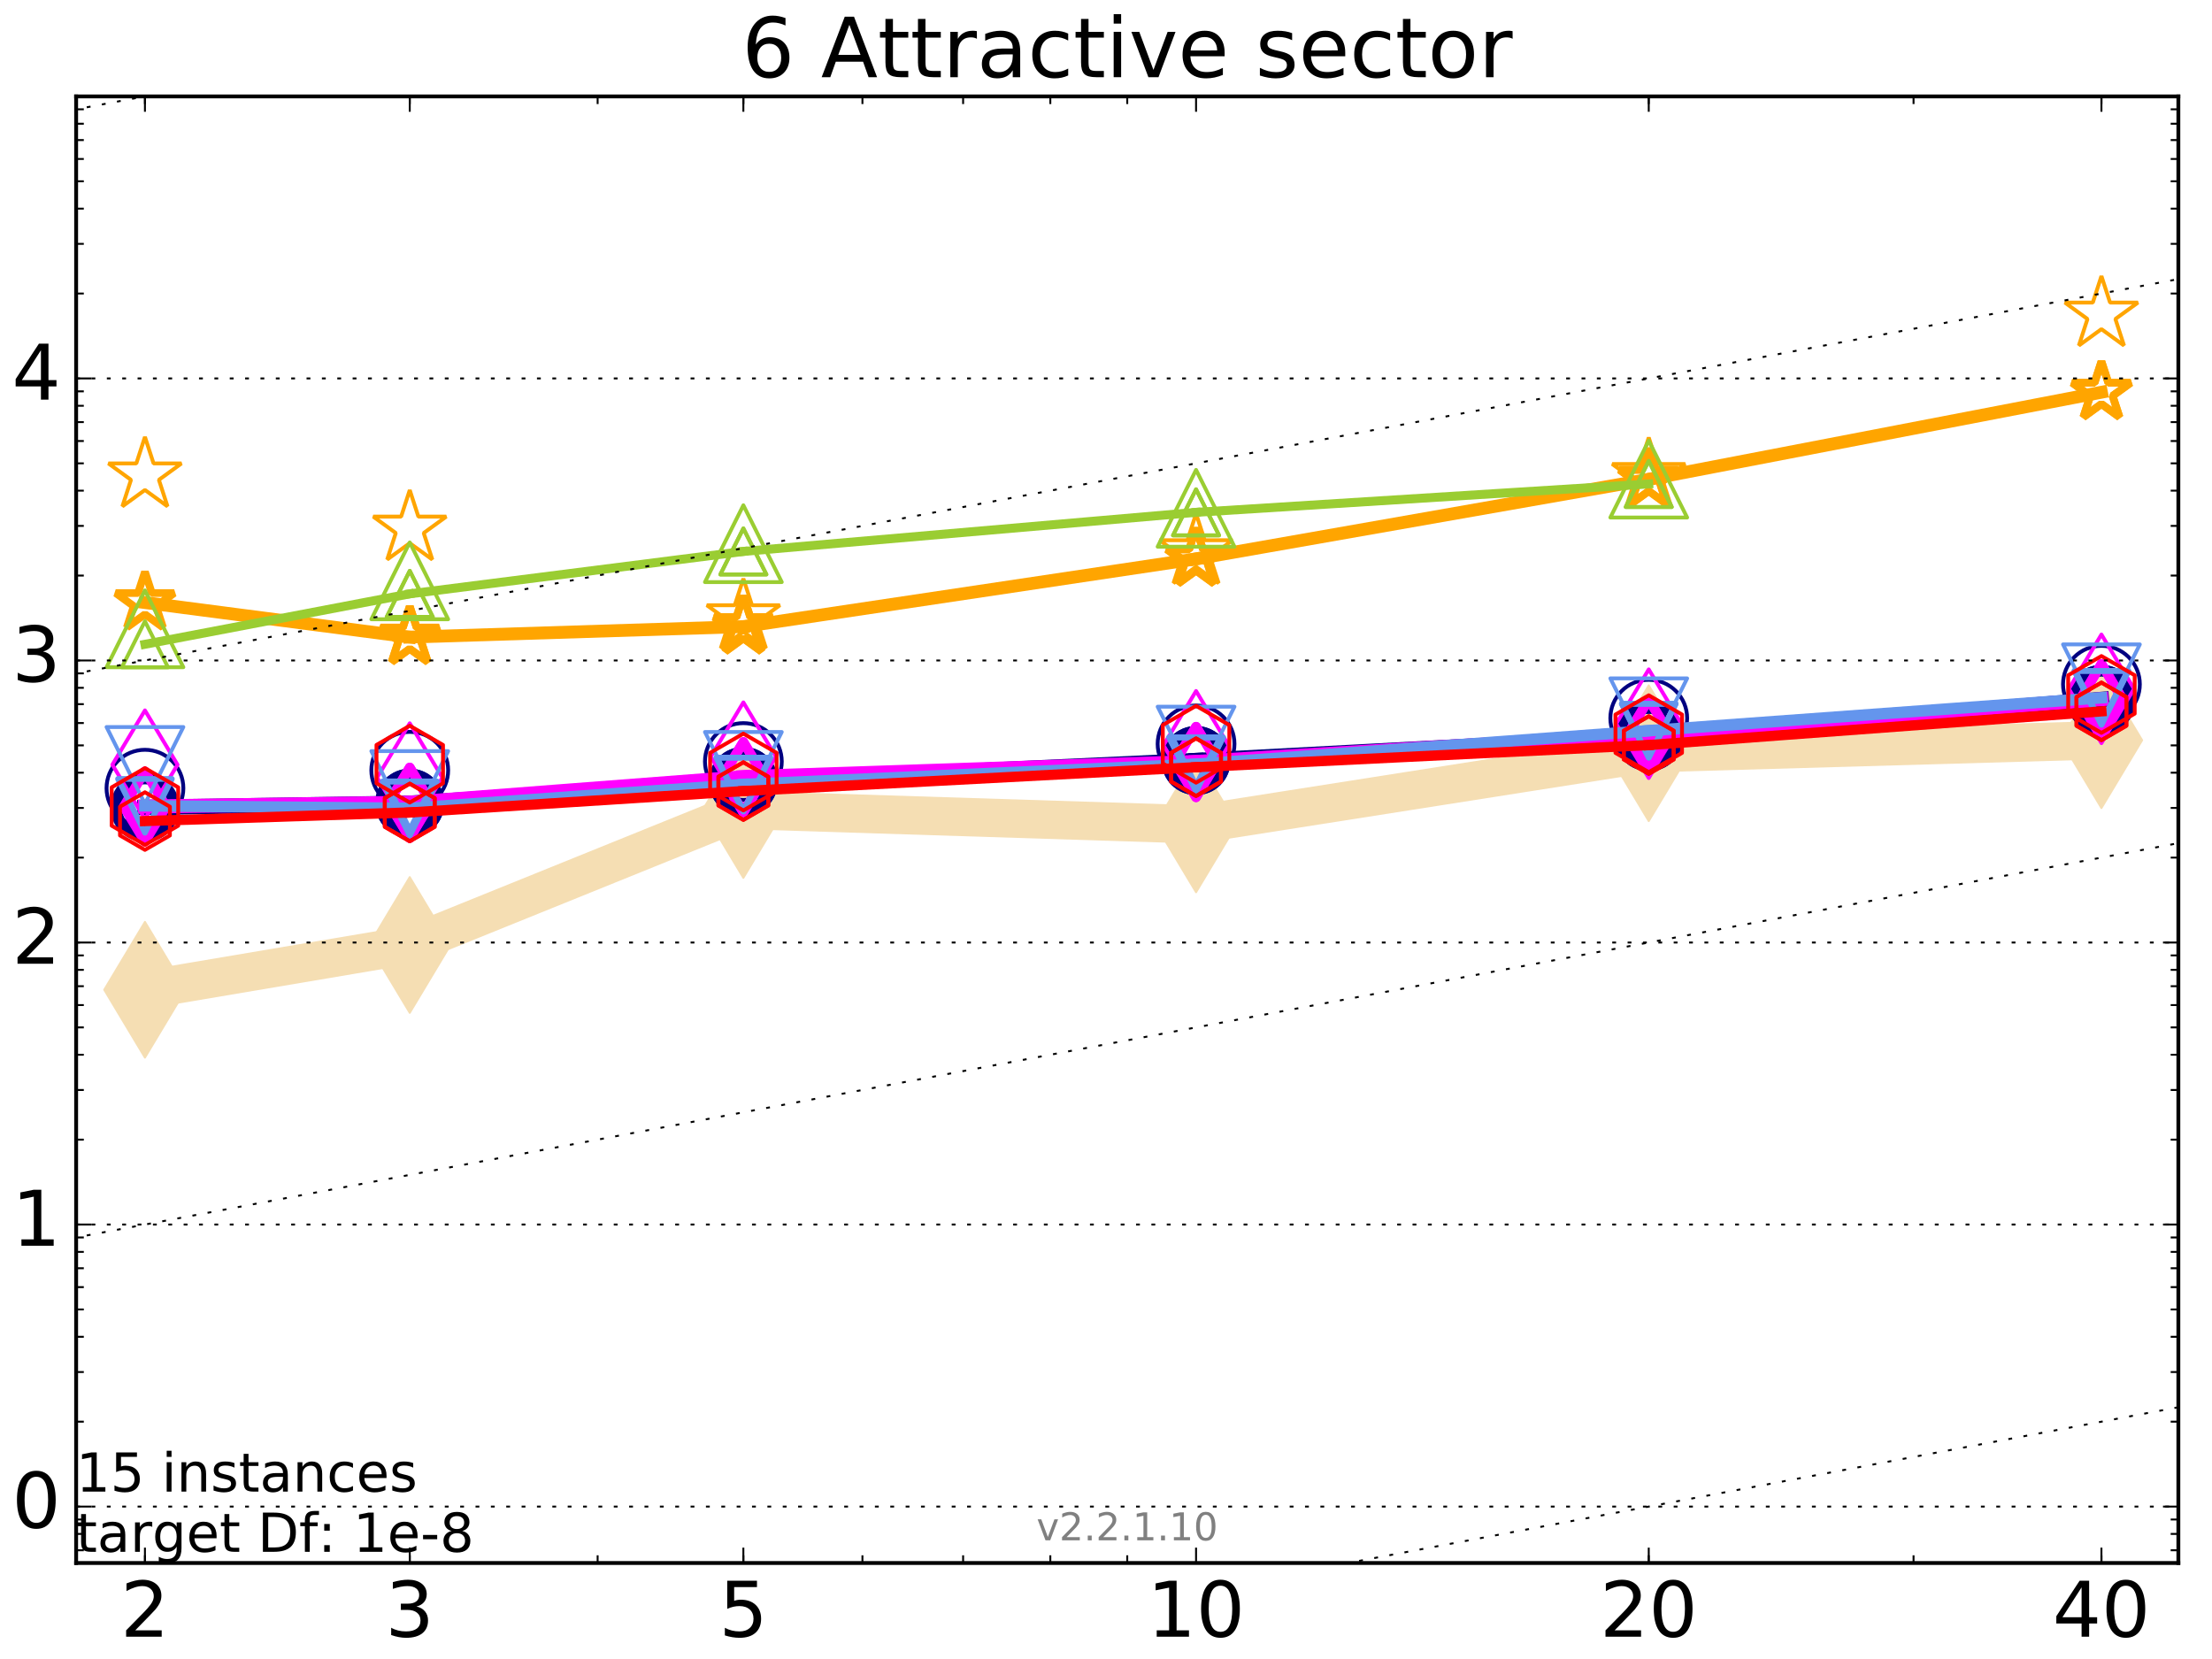 <?xml version="1.0" encoding="utf-8" standalone="no"?>
<!DOCTYPE svg PUBLIC "-//W3C//DTD SVG 1.1//EN"
  "http://www.w3.org/Graphics/SVG/1.1/DTD/svg11.dtd">
<!-- Created with matplotlib (http://matplotlib.org/) -->
<svg height="432pt" version="1.1" viewBox="0 0 576 432" width="576pt" xmlns="http://www.w3.org/2000/svg" xmlns:xlink="http://www.w3.org/1999/xlink">
 <defs>
  <style type="text/css">
*{stroke-linecap:butt;stroke-linejoin:round;stroke-miterlimit:100000;}
  </style>
 </defs>
 <g id="figure_1">
  <g id="patch_1">
   <path d="M 0 432 
L 576 432 
L 576 0 
L 0 0 
z
" style="fill:#ffffff;"/>
  </g>
  <g id="axes_1">
   <g id="patch_2">
    <path d="M 19.825 407 
L 567.24 407 
L 567.24 25.1 
L 19.825 25.1 
z
" style="fill:#ffffff;"/>
   </g>
   <g id="line2d_1">
    <path clip-path="url(#p2ff8633ca8)" d="M 37.743 257.728 
L 106.698 246.071 
L 193.571 210.922 
L 311.451 214.669 
L 429.33 196.141 
L 547.209 192.752 
" style="fill:none;stroke:#f5deb3;stroke-linecap:square;stroke-width:10.0;"/>
    <defs>
     <path d="M -0 17.678 
L 10.607 0 
L 0 -17.678 
L -10.607 -0 
z
" id="m3fd8c1c99f" style="stroke:#f5deb3;stroke-linejoin:miter;stroke-width:0.5;"/>
    </defs>
    <g clip-path="url(#p2ff8633ca8)">
     <use style="fill:#f5deb3;stroke:#f5deb3;stroke-linejoin:miter;stroke-width:0.5;" x="37.743" xlink:href="#m3fd8c1c99f" y="257.728"/>
     <use style="fill:#f5deb3;stroke:#f5deb3;stroke-linejoin:miter;stroke-width:0.5;" x="106.698" xlink:href="#m3fd8c1c99f" y="246.071"/>
     <use style="fill:#f5deb3;stroke:#f5deb3;stroke-linejoin:miter;stroke-width:0.5;" x="193.571" xlink:href="#m3fd8c1c99f" y="210.922"/>
     <use style="fill:#f5deb3;stroke:#f5deb3;stroke-linejoin:miter;stroke-width:0.5;" x="311.451" xlink:href="#m3fd8c1c99f" y="214.669"/>
     <use style="fill:#f5deb3;stroke:#f5deb3;stroke-linejoin:miter;stroke-width:0.5;" x="429.33" xlink:href="#m3fd8c1c99f" y="196.141"/>
     <use style="fill:#f5deb3;stroke:#f5deb3;stroke-linejoin:miter;stroke-width:0.5;" x="547.209" xlink:href="#m3fd8c1c99f" y="192.752"/>
    </g>
   </g>
   <g id="line2d_2">
    <path clip-path="url(#p2ff8633ca8)" d="M 37.743 210.234 
L 106.698 209.16 
" style="fill:none;stroke:#000080;stroke-linecap:square;stroke-width:4.0;"/>
    <defs>
     <path d="M 0 7.5 
C 1.989 7.5 3.897 6.71 5.303 5.303 
C 6.71 3.897 7.5 1.989 7.5 0 
C 7.5 -1.989 6.71 -3.897 5.303 -5.303 
C 3.897 -6.71 1.989 -7.5 0 -7.5 
C -1.989 -7.5 -3.897 -6.71 -5.303 -5.303 
C -6.71 -3.897 -7.5 -1.989 -7.5 0 
C -7.5 1.989 -6.71 3.897 -5.303 5.303 
C -3.897 6.71 -1.989 7.5 0 7.5 
z
" id="m644b76227d" style="stroke:#000080;stroke-width:3.0;"/>
    </defs>
    <g clip-path="url(#p2ff8633ca8)">
     <use style="fill:none;stroke:#000080;stroke-width:3.0;" x="37.743" xlink:href="#m644b76227d" y="210.234"/>
     <use style="fill:none;stroke:#000080;stroke-width:3.0;" x="106.698" xlink:href="#m644b76227d" y="209.16"/>
    </g>
   </g>
   <g id="line2d_3">
    <path clip-path="url(#p2ff8633ca8)" d="M 106.698 209.16 
L 193.571 203.49 
" style="fill:none;stroke:#000080;stroke-linecap:square;stroke-width:4.0;"/>
    <g clip-path="url(#p2ff8633ca8)">
     <use style="fill:none;stroke:#000080;stroke-width:3.0;" x="106.698" xlink:href="#m644b76227d" y="209.16"/>
     <use style="fill:none;stroke:#000080;stroke-width:3.0;" x="193.571" xlink:href="#m644b76227d" y="203.49"/>
    </g>
   </g>
   <g id="line2d_4">
    <path clip-path="url(#p2ff8633ca8)" d="M 193.571 203.49 
L 311.451 198.045 
" style="fill:none;stroke:#000080;stroke-linecap:square;stroke-width:4.0;"/>
    <g clip-path="url(#p2ff8633ca8)">
     <use style="fill:none;stroke:#000080;stroke-width:3.0;" x="193.571" xlink:href="#m644b76227d" y="203.49"/>
     <use style="fill:none;stroke:#000080;stroke-width:3.0;" x="311.451" xlink:href="#m644b76227d" y="198.045"/>
    </g>
   </g>
   <g id="line2d_5">
    <path clip-path="url(#p2ff8633ca8)" d="M 311.451 198.045 
L 429.33 191.843 
" style="fill:none;stroke:#000080;stroke-linecap:square;stroke-width:4.0;"/>
    <g clip-path="url(#p2ff8633ca8)">
     <use style="fill:none;stroke:#000080;stroke-width:3.0;" x="311.451" xlink:href="#m644b76227d" y="198.045"/>
     <use style="fill:none;stroke:#000080;stroke-width:3.0;" x="429.33" xlink:href="#m644b76227d" y="191.843"/>
    </g>
   </g>
   <g id="line2d_6">
    <path clip-path="url(#p2ff8633ca8)" d="M 429.33 191.843 
L 547.209 182.133 
" style="fill:none;stroke:#000080;stroke-linecap:square;stroke-width:4.0;"/>
    <g clip-path="url(#p2ff8633ca8)">
     <use style="fill:none;stroke:#000080;stroke-width:3.0;" x="429.33" xlink:href="#m644b76227d" y="191.843"/>
     <use style="fill:none;stroke:#000080;stroke-width:3.0;" x="547.209" xlink:href="#m644b76227d" y="182.133"/>
    </g>
   </g>
   <g id="line2d_7">
    <path clip-path="url(#p2ff8633ca8)" d="M 547.209 182.133 
" style="fill:none;stroke:#000080;stroke-linecap:square;stroke-width:4.0;"/>
    <g clip-path="url(#p2ff8633ca8)">
     <use style="fill:none;stroke:#000080;stroke-width:3.0;" x="547.209" xlink:href="#m644b76227d" y="182.133"/>
    </g>
   </g>
   <g id="line2d_8"/>
   <g id="line2d_9">
    <defs>
     <path d="M 0 10 
C 2.652 10 5.196 8.946 7.071 7.071 
C 8.946 5.196 10 2.652 10 0 
C 10 -2.652 8.946 -5.196 7.071 -7.071 
C 5.196 -8.946 2.652 -10 0 -10 
C -2.652 -10 -5.196 -8.946 -7.071 -7.071 
C -8.946 -5.196 -10 -2.652 -10 0 
C -10 2.652 -8.946 5.196 -7.071 7.071 
C -5.196 8.946 -2.652 10 0 10 
z
" id="mabe5efba2e" style="stroke:#000080;"/>
    </defs>
    <g clip-path="url(#p2ff8633ca8)">
     <use style="fill:none;stroke:#000080;" x="37.743" xlink:href="#mabe5efba2e" y="205.242"/>
     <use style="fill:none;stroke:#000080;" x="106.698" xlink:href="#mabe5efba2e" y="200.579"/>
     <use style="fill:none;stroke:#000080;" x="193.571" xlink:href="#mabe5efba2e" y="198.301"/>
     <use style="fill:none;stroke:#000080;" x="311.451" xlink:href="#mabe5efba2e" y="193.712"/>
     <use style="fill:none;stroke:#000080;" x="429.33" xlink:href="#mabe5efba2e" y="187.017"/>
     <use style="fill:none;stroke:#000080;" x="547.209" xlink:href="#mabe5efba2e" y="178.174"/>
    </g>
   </g>
   <g id="line2d_10">
    <path clip-path="url(#p2ff8633ca8)" d="M 37.743 210.016 
L 106.698 209.047 
" style="fill:none;stroke:#ff00ff;stroke-linecap:square;stroke-width:3.667;"/>
    <defs>
     <path d="M -0 9.192 
L 5.515 0 
L 0 -9.192 
L -5.515 -0 
z
" id="m91c9455c90" style="stroke:#ff00ff;stroke-linejoin:miter;stroke-width:2.5;"/>
    </defs>
    <g clip-path="url(#p2ff8633ca8)">
     <use style="fill:none;stroke:#ff00ff;stroke-linejoin:miter;stroke-width:2.5;" x="37.743" xlink:href="#m91c9455c90" y="210.016"/>
     <use style="fill:none;stroke:#ff00ff;stroke-linejoin:miter;stroke-width:2.5;" x="106.698" xlink:href="#m91c9455c90" y="209.047"/>
    </g>
   </g>
   <g id="line2d_11">
    <path clip-path="url(#p2ff8633ca8)" d="M 106.698 209.047 
L 193.571 202.387 
" style="fill:none;stroke:#ff00ff;stroke-linecap:square;stroke-width:3.667;"/>
    <g clip-path="url(#p2ff8633ca8)">
     <use style="fill:none;stroke:#ff00ff;stroke-linejoin:miter;stroke-width:2.5;" x="106.698" xlink:href="#m91c9455c90" y="209.047"/>
     <use style="fill:none;stroke:#ff00ff;stroke-linejoin:miter;stroke-width:2.5;" x="193.571" xlink:href="#m91c9455c90" y="202.387"/>
    </g>
   </g>
   <g id="line2d_12">
    <path clip-path="url(#p2ff8633ca8)" d="M 193.571 202.387 
L 311.451 198.423 
" style="fill:none;stroke:#ff00ff;stroke-linecap:square;stroke-width:3.667;"/>
    <g clip-path="url(#p2ff8633ca8)">
     <use style="fill:none;stroke:#ff00ff;stroke-linejoin:miter;stroke-width:2.5;" x="193.571" xlink:href="#m91c9455c90" y="202.387"/>
     <use style="fill:none;stroke:#ff00ff;stroke-linejoin:miter;stroke-width:2.5;" x="311.451" xlink:href="#m91c9455c90" y="198.423"/>
    </g>
   </g>
   <g id="line2d_13">
    <path clip-path="url(#p2ff8633ca8)" d="M 311.451 198.423 
L 429.33 191.301 
" style="fill:none;stroke:#ff00ff;stroke-linecap:square;stroke-width:3.667;"/>
    <g clip-path="url(#p2ff8633ca8)">
     <use style="fill:none;stroke:#ff00ff;stroke-linejoin:miter;stroke-width:2.5;" x="311.451" xlink:href="#m91c9455c90" y="198.423"/>
     <use style="fill:none;stroke:#ff00ff;stroke-linejoin:miter;stroke-width:2.5;" x="429.33" xlink:href="#m91c9455c90" y="191.301"/>
    </g>
   </g>
   <g id="line2d_14">
    <path clip-path="url(#p2ff8633ca8)" d="M 429.33 191.301 
L 547.209 182.075 
" style="fill:none;stroke:#ff00ff;stroke-linecap:square;stroke-width:3.667;"/>
    <g clip-path="url(#p2ff8633ca8)">
     <use style="fill:none;stroke:#ff00ff;stroke-linejoin:miter;stroke-width:2.5;" x="429.33" xlink:href="#m91c9455c90" y="191.301"/>
     <use style="fill:none;stroke:#ff00ff;stroke-linejoin:miter;stroke-width:2.5;" x="547.209" xlink:href="#m91c9455c90" y="182.075"/>
    </g>
   </g>
   <g id="line2d_15">
    <path clip-path="url(#p2ff8633ca8)" d="M 547.209 182.075 
" style="fill:none;stroke:#ff00ff;stroke-linecap:square;stroke-width:3.667;"/>
    <g clip-path="url(#p2ff8633ca8)">
     <use style="fill:none;stroke:#ff00ff;stroke-linejoin:miter;stroke-width:2.5;" x="547.209" xlink:href="#m91c9455c90" y="182.075"/>
    </g>
   </g>
   <g id="line2d_16"/>
   <g id="line2d_17">
    <defs>
     <path d="M -0 14.142 
L 8.485 0 
L -0 -14.142 
L -8.485 -0 
z
" id="mce0450209a" style="stroke:#ff00ff;stroke-linejoin:miter;"/>
    </defs>
    <g clip-path="url(#p2ff8633ca8)">
     <use style="fill:none;stroke:#ff00ff;stroke-linejoin:miter;" x="37.743" xlink:href="#mce0450209a" y="199.127"/>
     <use style="fill:none;stroke:#ff00ff;stroke-linejoin:miter;" x="106.698" xlink:href="#mce0450209a" y="202.485"/>
     <use style="fill:none;stroke:#ff00ff;stroke-linejoin:miter;" x="193.571" xlink:href="#mce0450209a" y="197.045"/>
     <use style="fill:none;stroke:#ff00ff;stroke-linejoin:miter;" x="311.451" xlink:href="#mce0450209a" y="194.08"/>
     <use style="fill:none;stroke:#ff00ff;stroke-linejoin:miter;" x="429.33" xlink:href="#mce0450209a" y="188.451"/>
     <use style="fill:none;stroke:#ff00ff;stroke-linejoin:miter;" x="547.209" xlink:href="#mce0450209a" y="179.37"/>
    </g>
   </g>
   <g id="line2d_18">
    <path clip-path="url(#p2ff8633ca8)" d="M 37.743 156.906 
L 106.698 165.896 
" style="fill:none;stroke:#ffa500;stroke-linecap:square;stroke-width:3.333;"/>
    <defs>
     <path d="M 0 -8 
L -1.796 -2.472 
L -7.608 -2.472 
L -2.906 0.944 
L -4.702 6.472 
L -0 3.056 
L 4.702 6.472 
L 2.906 0.944 
L 7.608 -2.472 
L 1.796 -2.472 
z
" id="m8e45bb6be3" style="stroke:#ffa500;stroke-linejoin:bevel;stroke-width:2.0;"/>
    </defs>
    <g clip-path="url(#p2ff8633ca8)">
     <use style="fill:none;stroke:#ffa500;stroke-linejoin:bevel;stroke-width:2.0;" x="37.743" xlink:href="#m8e45bb6be3" y="156.906"/>
     <use style="fill:none;stroke:#ffa500;stroke-linejoin:bevel;stroke-width:2.0;" x="106.698" xlink:href="#m8e45bb6be3" y="165.896"/>
    </g>
   </g>
   <g id="line2d_19">
    <path clip-path="url(#p2ff8633ca8)" d="M 106.698 165.896 
L 193.571 163.169 
" style="fill:none;stroke:#ffa500;stroke-linecap:square;stroke-width:3.333;"/>
    <g clip-path="url(#p2ff8633ca8)">
     <use style="fill:none;stroke:#ffa500;stroke-linejoin:bevel;stroke-width:2.0;" x="106.698" xlink:href="#m8e45bb6be3" y="165.896"/>
     <use style="fill:none;stroke:#ffa500;stroke-linejoin:bevel;stroke-width:2.0;" x="193.571" xlink:href="#m8e45bb6be3" y="163.169"/>
    </g>
   </g>
   <g id="line2d_20">
    <path clip-path="url(#p2ff8633ca8)" d="M 193.571 163.169 
L 311.451 145.526 
" style="fill:none;stroke:#ffa500;stroke-linecap:square;stroke-width:3.333;"/>
    <g clip-path="url(#p2ff8633ca8)">
     <use style="fill:none;stroke:#ffa500;stroke-linejoin:bevel;stroke-width:2.0;" x="193.571" xlink:href="#m8e45bb6be3" y="163.169"/>
     <use style="fill:none;stroke:#ffa500;stroke-linejoin:bevel;stroke-width:2.0;" x="311.451" xlink:href="#m8e45bb6be3" y="145.526"/>
    </g>
   </g>
   <g id="line2d_21">
    <path clip-path="url(#p2ff8633ca8)" d="M 311.451 145.526 
L 429.33 124.811 
" style="fill:none;stroke:#ffa500;stroke-linecap:square;stroke-width:3.333;"/>
    <g clip-path="url(#p2ff8633ca8)">
     <use style="fill:none;stroke:#ffa500;stroke-linejoin:bevel;stroke-width:2.0;" x="311.451" xlink:href="#m8e45bb6be3" y="145.526"/>
     <use style="fill:none;stroke:#ffa500;stroke-linejoin:bevel;stroke-width:2.0;" x="429.33" xlink:href="#m8e45bb6be3" y="124.811"/>
    </g>
   </g>
   <g id="line2d_22">
    <path clip-path="url(#p2ff8633ca8)" d="M 429.33 124.811 
L 547.209 102.139 
" style="fill:none;stroke:#ffa500;stroke-linecap:square;stroke-width:3.333;"/>
    <g clip-path="url(#p2ff8633ca8)">
     <use style="fill:none;stroke:#ffa500;stroke-linejoin:bevel;stroke-width:2.0;" x="429.33" xlink:href="#m8e45bb6be3" y="124.811"/>
     <use style="fill:none;stroke:#ffa500;stroke-linejoin:bevel;stroke-width:2.0;" x="547.209" xlink:href="#m8e45bb6be3" y="102.139"/>
    </g>
   </g>
   <g id="line2d_23">
    <path clip-path="url(#p2ff8633ca8)" d="M 547.209 102.139 
" style="fill:none;stroke:#ffa500;stroke-linecap:square;stroke-width:3.333;"/>
    <g clip-path="url(#p2ff8633ca8)">
     <use style="fill:none;stroke:#ffa500;stroke-linejoin:bevel;stroke-width:2.0;" x="547.209" xlink:href="#m8e45bb6be3" y="102.139"/>
    </g>
   </g>
   <g id="line2d_24"/>
   <g id="line2d_25">
    <defs>
     <path d="M 0 -10 
L -2.245 -3.09 
L -9.511 -3.09 
L -3.633 1.18 
L -5.878 8.09 
L -0 3.82 
L 5.878 8.09 
L 3.633 1.18 
L 9.511 -3.09 
L 2.245 -3.09 
z
" id="m84636ab0ec" style="stroke:#ffa500;stroke-linejoin:bevel;"/>
    </defs>
    <g clip-path="url(#p2ff8633ca8)">
     <use style="fill:none;stroke:#ffa500;stroke-linejoin:bevel;" x="37.743" xlink:href="#m84636ab0ec" y="123.768"/>
     <use style="fill:none;stroke:#ffa500;stroke-linejoin:bevel;" x="106.698" xlink:href="#m84636ab0ec" y="137.613"/>
     <use style="fill:none;stroke:#ffa500;stroke-linejoin:bevel;" x="193.571" xlink:href="#m84636ab0ec" y="160.688"/>
     <use style="fill:none;stroke:#ffa500;stroke-linejoin:bevel;" x="311.451" xlink:href="#m84636ab0ec" y="143.759"/>
     <use style="fill:none;stroke:#ffa500;stroke-linejoin:bevel;" x="429.33" xlink:href="#m84636ab0ec" y="123.927"/>
     <use style="fill:none;stroke:#ffa500;stroke-linejoin:bevel;" x="547.209" xlink:href="#m84636ab0ec" y="81.883"/>
    </g>
   </g>
   <g id="line2d_26">
    <path clip-path="url(#p2ff8633ca8)" d="M 37.743 209.834 
L 106.698 210.488 
" style="fill:none;stroke:#6495ed;stroke-linecap:square;stroke-width:3.0;"/>
    <defs>
     <path d="M -0 7 
L 7 -7 
L -7 -7 
z
" id="m679d706a27" style="stroke:#6495ed;stroke-linejoin:miter;stroke-width:1.5;"/>
    </defs>
    <g clip-path="url(#p2ff8633ca8)">
     <use style="fill:none;stroke:#6495ed;stroke-linejoin:miter;stroke-width:1.5;" x="37.743" xlink:href="#m679d706a27" y="209.834"/>
     <use style="fill:none;stroke:#6495ed;stroke-linejoin:miter;stroke-width:1.5;" x="106.698" xlink:href="#m679d706a27" y="210.488"/>
    </g>
   </g>
   <g id="line2d_27">
    <path clip-path="url(#p2ff8633ca8)" d="M 106.698 210.488 
L 193.571 204.279 
" style="fill:none;stroke:#6495ed;stroke-linecap:square;stroke-width:3.0;"/>
    <g clip-path="url(#p2ff8633ca8)">
     <use style="fill:none;stroke:#6495ed;stroke-linejoin:miter;stroke-width:1.5;" x="106.698" xlink:href="#m679d706a27" y="210.488"/>
     <use style="fill:none;stroke:#6495ed;stroke-linejoin:miter;stroke-width:1.5;" x="193.571" xlink:href="#m679d706a27" y="204.279"/>
    </g>
   </g>
   <g id="line2d_28">
    <path clip-path="url(#p2ff8633ca8)" d="M 193.571 204.279 
L 311.451 199.014 
" style="fill:none;stroke:#6495ed;stroke-linecap:square;stroke-width:3.0;"/>
    <g clip-path="url(#p2ff8633ca8)">
     <use style="fill:none;stroke:#6495ed;stroke-linejoin:miter;stroke-width:1.5;" x="193.571" xlink:href="#m679d706a27" y="204.279"/>
     <use style="fill:none;stroke:#6495ed;stroke-linejoin:miter;stroke-width:1.5;" x="311.451" xlink:href="#m679d706a27" y="199.014"/>
    </g>
   </g>
   <g id="line2d_29">
    <path clip-path="url(#p2ff8633ca8)" d="M 311.451 199.014 
L 429.33 190.271 
" style="fill:none;stroke:#6495ed;stroke-linecap:square;stroke-width:3.0;"/>
    <g clip-path="url(#p2ff8633ca8)">
     <use style="fill:none;stroke:#6495ed;stroke-linejoin:miter;stroke-width:1.5;" x="311.451" xlink:href="#m679d706a27" y="199.014"/>
     <use style="fill:none;stroke:#6495ed;stroke-linejoin:miter;stroke-width:1.5;" x="429.33" xlink:href="#m679d706a27" y="190.271"/>
    </g>
   </g>
   <g id="line2d_30">
    <path clip-path="url(#p2ff8633ca8)" d="M 429.33 190.271 
L 547.209 181.699 
" style="fill:none;stroke:#6495ed;stroke-linecap:square;stroke-width:3.0;"/>
    <g clip-path="url(#p2ff8633ca8)">
     <use style="fill:none;stroke:#6495ed;stroke-linejoin:miter;stroke-width:1.5;" x="429.33" xlink:href="#m679d706a27" y="190.271"/>
     <use style="fill:none;stroke:#6495ed;stroke-linejoin:miter;stroke-width:1.5;" x="547.209" xlink:href="#m679d706a27" y="181.699"/>
    </g>
   </g>
   <g id="line2d_31">
    <path clip-path="url(#p2ff8633ca8)" d="M 547.209 181.699 
" style="fill:none;stroke:#6495ed;stroke-linecap:square;stroke-width:3.0;"/>
    <g clip-path="url(#p2ff8633ca8)">
     <use style="fill:none;stroke:#6495ed;stroke-linejoin:miter;stroke-width:1.5;" x="547.209" xlink:href="#m679d706a27" y="181.699"/>
    </g>
   </g>
   <g id="line2d_32"/>
   <g id="line2d_33">
    <defs>
     <path d="M -0 10 
L 10 -10 
L -10 -10 
z
" id="m6ad69e51a4" style="stroke:#6495ed;stroke-linejoin:miter;"/>
    </defs>
    <g clip-path="url(#p2ff8633ca8)">
     <use style="fill:none;stroke:#6495ed;stroke-linejoin:miter;" x="37.743" xlink:href="#m6ad69e51a4" y="199.314"/>
     <use style="fill:none;stroke:#6495ed;stroke-linejoin:miter;" x="106.698" xlink:href="#m6ad69e51a4" y="205.591"/>
     <use style="fill:none;stroke:#6495ed;stroke-linejoin:miter;" x="193.571" xlink:href="#m6ad69e51a4" y="200.61"/>
     <use style="fill:none;stroke:#6495ed;stroke-linejoin:miter;" x="311.451" xlink:href="#m6ad69e51a4" y="194.023"/>
     <use style="fill:none;stroke:#6495ed;stroke-linejoin:miter;" x="429.33" xlink:href="#m6ad69e51a4" y="186.651"/>
     <use style="fill:none;stroke:#6495ed;stroke-linejoin:miter;" x="547.209" xlink:href="#m6ad69e51a4" y="177.801"/>
    </g>
   </g>
   <g id="line2d_34">
    <path clip-path="url(#p2ff8633ca8)" d="M 37.743 213.806 
L 106.698 211.563 
" style="fill:none;stroke:#ff0000;stroke-linecap:square;stroke-width:2.667;"/>
    <defs>
     <path d="M 0 -7.5 
L -6.495 -3.75 
L -6.495 3.75 
L -0 7.5 
L 6.495 3.75 
L 6.495 -3.75 
z
" id="me81fc46887" style="stroke:#ff0000;stroke-linejoin:miter;"/>
    </defs>
    <g clip-path="url(#p2ff8633ca8)">
     <use style="fill:none;stroke:#ff0000;stroke-linejoin:miter;" x="37.743" xlink:href="#me81fc46887" y="213.806"/>
     <use style="fill:none;stroke:#ff0000;stroke-linejoin:miter;" x="106.698" xlink:href="#me81fc46887" y="211.563"/>
    </g>
   </g>
   <g id="line2d_35">
    <path clip-path="url(#p2ff8633ca8)" d="M 106.698 211.563 
L 193.571 205.997 
" style="fill:none;stroke:#ff0000;stroke-linecap:square;stroke-width:2.667;"/>
    <g clip-path="url(#p2ff8633ca8)">
     <use style="fill:none;stroke:#ff0000;stroke-linejoin:miter;" x="106.698" xlink:href="#me81fc46887" y="211.563"/>
     <use style="fill:none;stroke:#ff0000;stroke-linejoin:miter;" x="193.571" xlink:href="#me81fc46887" y="205.997"/>
    </g>
   </g>
   <g id="line2d_36">
    <path clip-path="url(#p2ff8633ca8)" d="M 193.571 205.997 
L 311.451 199.778 
" style="fill:none;stroke:#ff0000;stroke-linecap:square;stroke-width:2.667;"/>
    <g clip-path="url(#p2ff8633ca8)">
     <use style="fill:none;stroke:#ff0000;stroke-linejoin:miter;" x="193.571" xlink:href="#me81fc46887" y="205.997"/>
     <use style="fill:none;stroke:#ff0000;stroke-linejoin:miter;" x="311.451" xlink:href="#me81fc46887" y="199.778"/>
    </g>
   </g>
   <g id="line2d_37">
    <path clip-path="url(#p2ff8633ca8)" d="M 311.451 199.778 
L 429.33 194.013 
" style="fill:none;stroke:#ff0000;stroke-linecap:square;stroke-width:2.667;"/>
    <g clip-path="url(#p2ff8633ca8)">
     <use style="fill:none;stroke:#ff0000;stroke-linejoin:miter;" x="311.451" xlink:href="#me81fc46887" y="199.778"/>
     <use style="fill:none;stroke:#ff0000;stroke-linejoin:miter;" x="429.33" xlink:href="#me81fc46887" y="194.013"/>
    </g>
   </g>
   <g id="line2d_38">
    <path clip-path="url(#p2ff8633ca8)" d="M 429.33 194.013 
L 547.209 185.239 
" style="fill:none;stroke:#ff0000;stroke-linecap:square;stroke-width:2.667;"/>
    <g clip-path="url(#p2ff8633ca8)">
     <use style="fill:none;stroke:#ff0000;stroke-linejoin:miter;" x="429.33" xlink:href="#me81fc46887" y="194.013"/>
     <use style="fill:none;stroke:#ff0000;stroke-linejoin:miter;" x="547.209" xlink:href="#me81fc46887" y="185.239"/>
    </g>
   </g>
   <g id="line2d_39">
    <path clip-path="url(#p2ff8633ca8)" d="M 547.209 185.239 
" style="fill:none;stroke:#ff0000;stroke-linecap:square;stroke-width:2.667;"/>
    <g clip-path="url(#p2ff8633ca8)">
     <use style="fill:none;stroke:#ff0000;stroke-linejoin:miter;" x="547.209" xlink:href="#me81fc46887" y="185.239"/>
    </g>
   </g>
   <g id="line2d_40"/>
   <g id="line2d_41">
    <defs>
     <path d="M 0 -10 
L -8.66 -5 
L -8.66 5 
L -0 10 
L 8.66 5 
L 8.66 -5 
z
" id="mb8ce709525" style="stroke:#ff0000;stroke-linejoin:miter;"/>
    </defs>
    <g clip-path="url(#p2ff8633ca8)">
     <use style="fill:none;stroke:#ff0000;stroke-linejoin:miter;" x="37.743" xlink:href="#mb8ce709525" y="210.016"/>
     <use style="fill:none;stroke:#ff0000;stroke-linejoin:miter;" x="106.698" xlink:href="#mb8ce709525" y="198.978"/>
     <use style="fill:none;stroke:#ff0000;stroke-linejoin:miter;" x="193.571" xlink:href="#mb8ce709525" y="201.035"/>
     <use style="fill:none;stroke:#ff0000;stroke-linejoin:miter;" x="311.451" xlink:href="#mb8ce709525" y="193.801"/>
     <use style="fill:none;stroke:#ff0000;stroke-linejoin:miter;" x="429.33" xlink:href="#mb8ce709525" y="191.059"/>
     <use style="fill:none;stroke:#ff0000;stroke-linejoin:miter;" x="547.209" xlink:href="#mb8ce709525" y="180.835"/>
    </g>
   </g>
   <g id="line2d_42">
    <path clip-path="url(#p2ff8633ca8)" d="M 37.743 167.772 
L 106.698 154.636 
" style="fill:none;stroke:#9acd32;stroke-linecap:square;stroke-width:2.333;"/>
    <defs>
     <path d="M 0 -6 
L -6 6 
L 6 6 
z
" id="m3be0c3d53f" style="stroke:#9acd32;stroke-linejoin:miter;"/>
    </defs>
    <g clip-path="url(#p2ff8633ca8)">
     <use style="fill:none;stroke:#9acd32;stroke-linejoin:miter;" x="37.743" xlink:href="#m3be0c3d53f" y="167.772"/>
     <use style="fill:none;stroke:#9acd32;stroke-linejoin:miter;" x="106.698" xlink:href="#m3be0c3d53f" y="154.636"/>
    </g>
   </g>
   <g id="line2d_43">
    <path clip-path="url(#p2ff8633ca8)" d="M 106.698 154.636 
L 193.571 143.592 
" style="fill:none;stroke:#9acd32;stroke-linecap:square;stroke-width:2.333;"/>
    <g clip-path="url(#p2ff8633ca8)">
     <use style="fill:none;stroke:#9acd32;stroke-linejoin:miter;" x="106.698" xlink:href="#m3be0c3d53f" y="154.636"/>
     <use style="fill:none;stroke:#9acd32;stroke-linejoin:miter;" x="193.571" xlink:href="#m3be0c3d53f" y="143.592"/>
    </g>
   </g>
   <g id="line2d_44">
    <path clip-path="url(#p2ff8633ca8)" d="M 193.571 143.592 
L 311.451 133.408 
" style="fill:none;stroke:#9acd32;stroke-linecap:square;stroke-width:2.333;"/>
    <g clip-path="url(#p2ff8633ca8)">
     <use style="fill:none;stroke:#9acd32;stroke-linejoin:miter;" x="193.571" xlink:href="#m3be0c3d53f" y="143.592"/>
     <use style="fill:none;stroke:#9acd32;stroke-linejoin:miter;" x="311.451" xlink:href="#m3be0c3d53f" y="133.408"/>
    </g>
   </g>
   <g id="line2d_45">
    <path clip-path="url(#p2ff8633ca8)" d="M 311.451 133.408 
L 429.33 126.025 
" style="fill:none;stroke:#9acd32;stroke-linecap:square;stroke-width:2.333;"/>
    <g clip-path="url(#p2ff8633ca8)">
     <use style="fill:none;stroke:#9acd32;stroke-linejoin:miter;" x="311.451" xlink:href="#m3be0c3d53f" y="133.408"/>
     <use style="fill:none;stroke:#9acd32;stroke-linejoin:miter;" x="429.33" xlink:href="#m3be0c3d53f" y="126.025"/>
    </g>
   </g>
   <g id="line2d_46">
    <path clip-path="url(#p2ff8633ca8)" d="M 429.33 126.025 
" style="fill:none;stroke:#9acd32;stroke-linecap:square;stroke-width:2.333;"/>
    <g clip-path="url(#p2ff8633ca8)">
     <use style="fill:none;stroke:#9acd32;stroke-linejoin:miter;" x="429.33" xlink:href="#m3be0c3d53f" y="126.025"/>
    </g>
   </g>
   <g id="line2d_47"/>
   <g id="line2d_48">
    <defs>
     <path d="M 0 -10 
L -10 10 
L 10 10 
z
" id="m7749adc117" style="stroke:#9acd32;stroke-linejoin:miter;"/>
    </defs>
    <g clip-path="url(#p2ff8633ca8)">
     <use style="fill:none;stroke:#9acd32;stroke-linejoin:miter;" x="37.743" xlink:href="#m7749adc117" y="163.739"/>
     <use style="fill:none;stroke:#9acd32;stroke-linejoin:miter;" x="106.698" xlink:href="#m7749adc117" y="151.25"/>
     <use style="fill:none;stroke:#9acd32;stroke-linejoin:miter;" x="193.571" xlink:href="#m7749adc117" y="141.574"/>
     <use style="fill:none;stroke:#9acd32;stroke-linejoin:miter;" x="311.451" xlink:href="#m7749adc117" y="132.359"/>
     <use style="fill:none;stroke:#9acd32;stroke-linejoin:miter;" x="429.33" xlink:href="#m7749adc117" y="124.761"/>
    </g>
   </g>
   <g id="line2d_49"/>
   <g id="line2d_50">
    <path clip-path="url(#p2ff8633ca8)" d="M -353.844 539.196 
M 212.383 433 
L 577 364.616 
" style="fill:none;stroke:#000000;stroke-dasharray:1,3;stroke-dashoffset:0.0;stroke-width:0.5;"/>
   </g>
   <g id="line2d_51">
    <path clip-path="url(#p2ff8633ca8)" d="M -353.844 392.312 
M -1 326.136 
L 577 217.731 
" style="fill:none;stroke:#000000;stroke-dasharray:1,3;stroke-dashoffset:0.0;stroke-width:0.5;"/>
   </g>
   <g id="line2d_52">
    <path clip-path="url(#p2ff8633ca8)" d="M -353.844 245.427 
M -1 179.251 
L 577 70.847 
" style="fill:none;stroke:#000000;stroke-dasharray:1,3;stroke-dashoffset:0.0;stroke-width:0.5;"/>
   </g>
   <g id="line2d_53">
    <path clip-path="url(#p2ff8633ca8)" d="M -353.844 98.542 
M -1 32.366 
L 176.906 -1 
" style="fill:none;stroke:#000000;stroke-dasharray:1,3;stroke-dashoffset:0.0;stroke-width:0.5;"/>
   </g>
   <g id="line2d_54">
    <path clip-path="url(#p2ff8633ca8)" d="M -353.844 -48.342 
" style="fill:none;stroke:#000000;stroke-dasharray:1,3;stroke-dashoffset:0.0;stroke-width:0.5;"/>
   </g>
   <g id="patch_3">
    <path d="M 19.825 25.1 
L 567.24 25.1 
" style="fill:none;stroke:#000000;stroke-linecap:square;stroke-linejoin:miter;"/>
   </g>
   <g id="patch_4">
    <path d="M 567.24 407 
L 567.24 25.1 
" style="fill:none;stroke:#000000;stroke-linecap:square;stroke-linejoin:miter;"/>
   </g>
   <g id="patch_5">
    <path d="M 19.825 407 
L 567.24 407 
" style="fill:none;stroke:#000000;stroke-linecap:square;stroke-linejoin:miter;"/>
   </g>
   <g id="patch_6">
    <path d="M 19.825 407 
L 19.825 25.1 
" style="fill:none;stroke:#000000;stroke-linecap:square;stroke-linejoin:miter;"/>
   </g>
   <g id="matplotlib.axis_1">
    <g id="xtick_1">
     <g id="line2d_55">
      <defs>
       <path d="M 0 0 
L 0 -4 
" id="m9fec8e322b" style="stroke:#000000;stroke-width:0.5;"/>
      </defs>
      <g>
       <use style="stroke:#000000;stroke-width:0.5;" x="37.743" xlink:href="#m9fec8e322b" y="407.0"/>
      </g>
     </g>
     <g id="line2d_56">
      <defs>
       <path d="M 0 0 
L 0 4 
" id="m746275c680" style="stroke:#000000;stroke-width:0.5;"/>
      </defs>
      <g>
       <use style="stroke:#000000;stroke-width:0.5;" x="37.743" xlink:href="#m746275c680" y="25.1"/>
      </g>
     </g>
     <g id="text_1">
      <!-- 2 -->
      <defs>
       <path d="M 19.188 8.297 
L 53.609 8.297 
L 53.609 0 
L 7.328 0 
L 7.328 8.297 
Q 12.938 14.109 22.625 23.891 
Q 32.328 33.688 34.812 36.531 
Q 39.547 41.844 41.422 45.531 
Q 43.312 49.219 43.312 52.781 
Q 43.312 58.594 39.234 62.25 
Q 35.156 65.922 28.609 65.922 
Q 23.969 65.922 18.812 64.312 
Q 13.672 62.703 7.812 59.422 
L 7.812 69.391 
Q 13.766 71.781 18.938 73 
Q 24.125 74.219 28.422 74.219 
Q 39.75 74.219 46.484 68.547 
Q 53.219 62.891 53.219 53.422 
Q 53.219 48.922 51.531 44.891 
Q 49.859 40.875 45.406 35.406 
Q 44.188 33.984 37.641 27.219 
Q 31.109 20.453 19.188 8.297 
" id="BitstreamVeraSans-Roman-32"/>
      </defs>
      <g transform="translate(31.381 426.197)scale(0.2 -0.2)">
       <use xlink:href="#BitstreamVeraSans-Roman-32"/>
      </g>
     </g>
    </g>
    <g id="xtick_2">
     <g id="line2d_57">
      <g>
       <use style="stroke:#000000;stroke-width:0.5;" x="106.698" xlink:href="#m9fec8e322b" y="407.0"/>
      </g>
     </g>
     <g id="line2d_58">
      <g>
       <use style="stroke:#000000;stroke-width:0.5;" x="106.698" xlink:href="#m746275c680" y="25.1"/>
      </g>
     </g>
     <g id="text_2">
      <!-- 3 -->
      <defs>
       <path d="M 40.578 39.312 
Q 47.656 37.797 51.625 33 
Q 55.609 28.219 55.609 21.188 
Q 55.609 10.406 48.188 4.484 
Q 40.766 -1.422 27.094 -1.422 
Q 22.516 -1.422 17.656 -0.516 
Q 12.797 0.391 7.625 2.203 
L 7.625 11.719 
Q 11.719 9.328 16.594 8.109 
Q 21.484 6.891 26.812 6.891 
Q 36.078 6.891 40.938 10.547 
Q 45.797 14.203 45.797 21.188 
Q 45.797 27.641 41.281 31.266 
Q 36.766 34.906 28.719 34.906 
L 20.219 34.906 
L 20.219 43.016 
L 29.109 43.016 
Q 36.375 43.016 40.234 45.922 
Q 44.094 48.828 44.094 54.297 
Q 44.094 59.906 40.109 62.906 
Q 36.141 65.922 28.719 65.922 
Q 24.656 65.922 20.016 65.031 
Q 15.375 64.156 9.812 62.312 
L 9.812 71.094 
Q 15.438 72.656 20.344 73.438 
Q 25.25 74.219 29.594 74.219 
Q 40.828 74.219 47.359 69.109 
Q 53.906 64.016 53.906 55.328 
Q 53.906 49.266 50.438 45.094 
Q 46.969 40.922 40.578 39.312 
" id="BitstreamVeraSans-Roman-33"/>
      </defs>
      <g transform="translate(100.336 426.197)scale(0.2 -0.2)">
       <use xlink:href="#BitstreamVeraSans-Roman-33"/>
      </g>
     </g>
    </g>
    <g id="xtick_3">
     <g id="line2d_59">
      <g>
       <use style="stroke:#000000;stroke-width:0.5;" x="193.571" xlink:href="#m9fec8e322b" y="407.0"/>
      </g>
     </g>
     <g id="line2d_60">
      <g>
       <use style="stroke:#000000;stroke-width:0.5;" x="193.571" xlink:href="#m746275c680" y="25.1"/>
      </g>
     </g>
     <g id="text_3">
      <!-- 5 -->
      <defs>
       <path d="M 10.797 72.906 
L 49.516 72.906 
L 49.516 64.594 
L 19.828 64.594 
L 19.828 46.734 
Q 21.969 47.469 24.109 47.828 
Q 26.266 48.188 28.422 48.188 
Q 40.625 48.188 47.75 41.5 
Q 54.891 34.812 54.891 23.391 
Q 54.891 11.625 47.562 5.094 
Q 40.234 -1.422 26.906 -1.422 
Q 22.312 -1.422 17.547 -0.641 
Q 12.797 0.141 7.719 1.703 
L 7.719 11.625 
Q 12.109 9.234 16.797 8.062 
Q 21.484 6.891 26.703 6.891 
Q 35.156 6.891 40.078 11.328 
Q 45.016 15.766 45.016 23.391 
Q 45.016 31 40.078 35.438 
Q 35.156 39.891 26.703 39.891 
Q 22.75 39.891 18.812 39.016 
Q 14.891 38.141 10.797 36.281 
z
" id="BitstreamVeraSans-Roman-35"/>
      </defs>
      <g transform="translate(187.209 426.197)scale(0.2 -0.2)">
       <use xlink:href="#BitstreamVeraSans-Roman-35"/>
      </g>
     </g>
    </g>
    <g id="xtick_4">
     <g id="line2d_61">
      <g>
       <use style="stroke:#000000;stroke-width:0.5;" x="311.451" xlink:href="#m9fec8e322b" y="407.0"/>
      </g>
     </g>
     <g id="line2d_62">
      <g>
       <use style="stroke:#000000;stroke-width:0.5;" x="311.451" xlink:href="#m746275c680" y="25.1"/>
      </g>
     </g>
     <g id="text_4">
      <!-- 10 -->
      <defs>
       <path d="M 31.781 66.406 
Q 24.172 66.406 20.328 58.906 
Q 16.5 51.422 16.5 36.375 
Q 16.5 21.391 20.328 13.891 
Q 24.172 6.391 31.781 6.391 
Q 39.453 6.391 43.281 13.891 
Q 47.125 21.391 47.125 36.375 
Q 47.125 51.422 43.281 58.906 
Q 39.453 66.406 31.781 66.406 
M 31.781 74.219 
Q 44.047 74.219 50.516 64.516 
Q 56.984 54.828 56.984 36.375 
Q 56.984 17.969 50.516 8.266 
Q 44.047 -1.422 31.781 -1.422 
Q 19.531 -1.422 13.062 8.266 
Q 6.594 17.969 6.594 36.375 
Q 6.594 54.828 13.062 64.516 
Q 19.531 74.219 31.781 74.219 
" id="BitstreamVeraSans-Roman-30"/>
       <path d="M 12.406 8.297 
L 28.516 8.297 
L 28.516 63.922 
L 10.984 60.406 
L 10.984 69.391 
L 28.422 72.906 
L 38.281 72.906 
L 38.281 8.297 
L 54.391 8.297 
L 54.391 0 
L 12.406 0 
z
" id="BitstreamVeraSans-Roman-31"/>
      </defs>
      <g transform="translate(298.726 426.197)scale(0.2 -0.2)">
       <use xlink:href="#BitstreamVeraSans-Roman-31"/>
       <use x="63.623" xlink:href="#BitstreamVeraSans-Roman-30"/>
      </g>
     </g>
    </g>
    <g id="xtick_5">
     <g id="line2d_63">
      <g>
       <use style="stroke:#000000;stroke-width:0.5;" x="429.33" xlink:href="#m9fec8e322b" y="407.0"/>
      </g>
     </g>
     <g id="line2d_64">
      <g>
       <use style="stroke:#000000;stroke-width:0.5;" x="429.33" xlink:href="#m746275c680" y="25.1"/>
      </g>
     </g>
     <g id="text_5">
      <!-- 20 -->
      <g transform="translate(416.605 426.197)scale(0.2 -0.2)">
       <use xlink:href="#BitstreamVeraSans-Roman-32"/>
       <use x="63.623" xlink:href="#BitstreamVeraSans-Roman-30"/>
      </g>
     </g>
    </g>
    <g id="xtick_6">
     <g id="line2d_65">
      <g>
       <use style="stroke:#000000;stroke-width:0.5;" x="547.209" xlink:href="#m9fec8e322b" y="407.0"/>
      </g>
     </g>
     <g id="line2d_66">
      <g>
       <use style="stroke:#000000;stroke-width:0.5;" x="547.209" xlink:href="#m746275c680" y="25.1"/>
      </g>
     </g>
     <g id="text_6">
      <!-- 40 -->
      <defs>
       <path d="M 37.797 64.312 
L 12.891 25.391 
L 37.797 25.391 
z
M 35.203 72.906 
L 47.609 72.906 
L 47.609 25.391 
L 58.016 25.391 
L 58.016 17.188 
L 47.609 17.188 
L 47.609 0 
L 37.797 0 
L 37.797 17.188 
L 4.891 17.188 
L 4.891 26.703 
z
" id="BitstreamVeraSans-Roman-34"/>
      </defs>
      <g transform="translate(534.484 426.197)scale(0.2 -0.2)">
       <use xlink:href="#BitstreamVeraSans-Roman-34"/>
       <use x="63.623" xlink:href="#BitstreamVeraSans-Roman-30"/>
      </g>
     </g>
    </g>
    <g id="xtick_7">
     <g id="line2d_67">
      <defs>
       <path d="M 0 0 
L 0 -2 
" id="m54ffda5aa1" style="stroke:#000000;stroke-width:0.5;"/>
      </defs>
      <g>
       <use style="stroke:#000000;stroke-width:0.5;" x="37.743" xlink:href="#m54ffda5aa1" y="407.0"/>
      </g>
     </g>
     <g id="line2d_68">
      <defs>
       <path d="M 0 0 
L 0 2 
" id="m4dddea1d30" style="stroke:#000000;stroke-width:0.5;"/>
      </defs>
      <g>
       <use style="stroke:#000000;stroke-width:0.5;" x="37.743" xlink:href="#m4dddea1d30" y="25.1"/>
      </g>
     </g>
    </g>
    <g id="xtick_8">
     <g id="line2d_69">
      <g>
       <use style="stroke:#000000;stroke-width:0.5;" x="106.698" xlink:href="#m54ffda5aa1" y="407.0"/>
      </g>
     </g>
     <g id="line2d_70">
      <g>
       <use style="stroke:#000000;stroke-width:0.5;" x="106.698" xlink:href="#m4dddea1d30" y="25.1"/>
      </g>
     </g>
    </g>
    <g id="xtick_9">
     <g id="line2d_71">
      <g>
       <use style="stroke:#000000;stroke-width:0.5;" x="155.622" xlink:href="#m54ffda5aa1" y="407.0"/>
      </g>
     </g>
     <g id="line2d_72">
      <g>
       <use style="stroke:#000000;stroke-width:0.5;" x="155.622" xlink:href="#m4dddea1d30" y="25.1"/>
      </g>
     </g>
    </g>
    <g id="xtick_10">
     <g id="line2d_73">
      <g>
       <use style="stroke:#000000;stroke-width:0.5;" x="193.571" xlink:href="#m54ffda5aa1" y="407.0"/>
      </g>
     </g>
     <g id="line2d_74">
      <g>
       <use style="stroke:#000000;stroke-width:0.5;" x="193.571" xlink:href="#m4dddea1d30" y="25.1"/>
      </g>
     </g>
    </g>
    <g id="xtick_11">
     <g id="line2d_75">
      <g>
       <use style="stroke:#000000;stroke-width:0.5;" x="224.577" xlink:href="#m54ffda5aa1" y="407.0"/>
      </g>
     </g>
     <g id="line2d_76">
      <g>
       <use style="stroke:#000000;stroke-width:0.5;" x="224.577" xlink:href="#m4dddea1d30" y="25.1"/>
      </g>
     </g>
    </g>
    <g id="xtick_12">
     <g id="line2d_77">
      <g>
       <use style="stroke:#000000;stroke-width:0.5;" x="250.793" xlink:href="#m54ffda5aa1" y="407.0"/>
      </g>
     </g>
     <g id="line2d_78">
      <g>
       <use style="stroke:#000000;stroke-width:0.5;" x="250.793" xlink:href="#m4dddea1d30" y="25.1"/>
      </g>
     </g>
    </g>
    <g id="xtick_13">
     <g id="line2d_79">
      <g>
       <use style="stroke:#000000;stroke-width:0.5;" x="273.502" xlink:href="#m54ffda5aa1" y="407.0"/>
      </g>
     </g>
     <g id="line2d_80">
      <g>
       <use style="stroke:#000000;stroke-width:0.5;" x="273.502" xlink:href="#m4dddea1d30" y="25.1"/>
      </g>
     </g>
    </g>
    <g id="xtick_14">
     <g id="line2d_81">
      <g>
       <use style="stroke:#000000;stroke-width:0.5;" x="293.532" xlink:href="#m54ffda5aa1" y="407.0"/>
      </g>
     </g>
     <g id="line2d_82">
      <g>
       <use style="stroke:#000000;stroke-width:0.5;" x="293.532" xlink:href="#m4dddea1d30" y="25.1"/>
      </g>
     </g>
    </g>
    <g id="xtick_15">
     <g id="line2d_83">
      <g>
       <use style="stroke:#000000;stroke-width:0.5;" x="429.33" xlink:href="#m54ffda5aa1" y="407.0"/>
      </g>
     </g>
     <g id="line2d_84">
      <g>
       <use style="stroke:#000000;stroke-width:0.5;" x="429.33" xlink:href="#m4dddea1d30" y="25.1"/>
      </g>
     </g>
    </g>
    <g id="xtick_16">
     <g id="line2d_85">
      <g>
       <use style="stroke:#000000;stroke-width:0.5;" x="498.285" xlink:href="#m54ffda5aa1" y="407.0"/>
      </g>
     </g>
     <g id="line2d_86">
      <g>
       <use style="stroke:#000000;stroke-width:0.5;" x="498.285" xlink:href="#m4dddea1d30" y="25.1"/>
      </g>
     </g>
    </g>
    <g id="xtick_17">
     <g id="line2d_87">
      <g>
       <use style="stroke:#000000;stroke-width:0.5;" x="547.209" xlink:href="#m54ffda5aa1" y="407.0"/>
      </g>
     </g>
     <g id="line2d_88">
      <g>
       <use style="stroke:#000000;stroke-width:0.5;" x="547.209" xlink:href="#m4dddea1d30" y="25.1"/>
      </g>
     </g>
    </g>
   </g>
   <g id="matplotlib.axis_2">
    <g id="ytick_1">
     <g id="line2d_89">
      <path clip-path="url(#p2ff8633ca8)" d="M 19.825 392.312 
L 567.24 392.312 
" style="fill:none;stroke:#000000;stroke-dasharray:1,3;stroke-dashoffset:0.0;stroke-width:0.5;"/>
     </g>
     <g id="line2d_90">
      <defs>
       <path d="M 0 0 
L 4 0 
" id="m691b36609c" style="stroke:#000000;stroke-width:0.5;"/>
      </defs>
      <g>
       <use style="stroke:#000000;stroke-width:0.5;" x="19.825" xlink:href="#m691b36609c" y="392.312"/>
      </g>
     </g>
     <g id="line2d_91">
      <defs>
       <path d="M 0 0 
L -4 0 
" id="me6f2c0ea6b" style="stroke:#000000;stroke-width:0.5;"/>
      </defs>
      <g>
       <use style="stroke:#000000;stroke-width:0.5;" x="567.24" xlink:href="#me6f2c0ea6b" y="392.312"/>
      </g>
     </g>
     <g id="text_7">
      <!-- 0 -->
      <g transform="translate(3.1 397.83)scale(0.2 -0.2)">
       <use xlink:href="#BitstreamVeraSans-Roman-30"/>
      </g>
     </g>
    </g>
    <g id="ytick_2">
     <g id="line2d_92">
      <path clip-path="url(#p2ff8633ca8)" d="M 19.825 318.869 
L 567.24 318.869 
" style="fill:none;stroke:#000000;stroke-dasharray:1,3;stroke-dashoffset:0.0;stroke-width:0.5;"/>
     </g>
     <g id="line2d_93">
      <g>
       <use style="stroke:#000000;stroke-width:0.5;" x="19.825" xlink:href="#m691b36609c" y="318.869"/>
      </g>
     </g>
     <g id="line2d_94">
      <g>
       <use style="stroke:#000000;stroke-width:0.5;" x="567.24" xlink:href="#me6f2c0ea6b" y="318.869"/>
      </g>
     </g>
     <g id="text_8">
      <!-- 1 -->
      <g transform="translate(3.1 324.388)scale(0.2 -0.2)">
       <use xlink:href="#BitstreamVeraSans-Roman-31"/>
      </g>
     </g>
    </g>
    <g id="ytick_3">
     <g id="line2d_95">
      <path clip-path="url(#p2ff8633ca8)" d="M 19.825 245.427 
L 567.24 245.427 
" style="fill:none;stroke:#000000;stroke-dasharray:1,3;stroke-dashoffset:0.0;stroke-width:0.5;"/>
     </g>
     <g id="line2d_96">
      <g>
       <use style="stroke:#000000;stroke-width:0.5;" x="19.825" xlink:href="#m691b36609c" y="245.427"/>
      </g>
     </g>
     <g id="line2d_97">
      <g>
       <use style="stroke:#000000;stroke-width:0.5;" x="567.24" xlink:href="#me6f2c0ea6b" y="245.427"/>
      </g>
     </g>
     <g id="text_9">
      <!-- 2 -->
      <g transform="translate(3.1 250.946)scale(0.2 -0.2)">
       <use xlink:href="#BitstreamVeraSans-Roman-32"/>
      </g>
     </g>
    </g>
    <g id="ytick_4">
     <g id="line2d_98">
      <path clip-path="url(#p2ff8633ca8)" d="M 19.825 171.985 
L 567.24 171.985 
" style="fill:none;stroke:#000000;stroke-dasharray:1,3;stroke-dashoffset:0.0;stroke-width:0.5;"/>
     </g>
     <g id="line2d_99">
      <g>
       <use style="stroke:#000000;stroke-width:0.5;" x="19.825" xlink:href="#m691b36609c" y="171.985"/>
      </g>
     </g>
     <g id="line2d_100">
      <g>
       <use style="stroke:#000000;stroke-width:0.5;" x="567.24" xlink:href="#me6f2c0ea6b" y="171.985"/>
      </g>
     </g>
     <g id="text_10">
      <!-- 3 -->
      <g transform="translate(3.1 177.503)scale(0.2 -0.2)">
       <use xlink:href="#BitstreamVeraSans-Roman-33"/>
      </g>
     </g>
    </g>
    <g id="ytick_5">
     <g id="line2d_101">
      <path clip-path="url(#p2ff8633ca8)" d="M 19.825 98.542 
L 567.24 98.542 
" style="fill:none;stroke:#000000;stroke-dasharray:1,3;stroke-dashoffset:0.0;stroke-width:0.5;"/>
     </g>
     <g id="line2d_102">
      <g>
       <use style="stroke:#000000;stroke-width:0.5;" x="19.825" xlink:href="#m691b36609c" y="98.542"/>
      </g>
     </g>
     <g id="line2d_103">
      <g>
       <use style="stroke:#000000;stroke-width:0.5;" x="567.24" xlink:href="#me6f2c0ea6b" y="98.542"/>
      </g>
     </g>
     <g id="text_11">
      <!-- 4 -->
      <g transform="translate(3.1 104.061)scale(0.2 -0.2)">
       <use xlink:href="#BitstreamVeraSans-Roman-34"/>
      </g>
     </g>
    </g>
    <g id="ytick_6">
     <g id="line2d_104">
      <defs>
       <path d="M 0 0 
L 2 0 
" id="me38a7e5ab4" style="stroke:#000000;stroke-width:0.5;"/>
      </defs>
      <g>
       <use style="stroke:#000000;stroke-width:0.5;" x="19.825" xlink:href="#me38a7e5ab4" y="403.688"/>
      </g>
     </g>
     <g id="line2d_105">
      <defs>
       <path d="M 0 0 
L -2 0 
" id="m6ae75cf75f" style="stroke:#000000;stroke-width:0.5;"/>
      </defs>
      <g>
       <use style="stroke:#000000;stroke-width:0.5;" x="567.24" xlink:href="#m6ae75cf75f" y="403.688"/>
      </g>
     </g>
    </g>
    <g id="ytick_7">
     <g id="line2d_106">
      <g>
       <use style="stroke:#000000;stroke-width:0.5;" x="19.825" xlink:href="#me38a7e5ab4" y="399.429"/>
      </g>
     </g>
     <g id="line2d_107">
      <g>
       <use style="stroke:#000000;stroke-width:0.5;" x="567.24" xlink:href="#m6ae75cf75f" y="399.429"/>
      </g>
     </g>
    </g>
    <g id="ytick_8">
     <g id="line2d_108">
      <g>
       <use style="stroke:#000000;stroke-width:0.5;" x="19.825" xlink:href="#me38a7e5ab4" y="395.672"/>
      </g>
     </g>
     <g id="line2d_109">
      <g>
       <use style="stroke:#000000;stroke-width:0.5;" x="567.24" xlink:href="#m6ae75cf75f" y="395.672"/>
      </g>
     </g>
    </g>
    <g id="ytick_9">
     <g id="line2d_110">
      <g>
       <use style="stroke:#000000;stroke-width:0.5;" x="19.825" xlink:href="#me38a7e5ab4" y="370.203"/>
      </g>
     </g>
     <g id="line2d_111">
      <g>
       <use style="stroke:#000000;stroke-width:0.5;" x="567.24" xlink:href="#m6ae75cf75f" y="370.203"/>
      </g>
     </g>
    </g>
    <g id="ytick_10">
     <g id="line2d_112">
      <g>
       <use style="stroke:#000000;stroke-width:0.5;" x="19.825" xlink:href="#me38a7e5ab4" y="357.271"/>
      </g>
     </g>
     <g id="line2d_113">
      <g>
       <use style="stroke:#000000;stroke-width:0.5;" x="567.24" xlink:href="#m6ae75cf75f" y="357.271"/>
      </g>
     </g>
    </g>
    <g id="ytick_11">
     <g id="line2d_114">
      <g>
       <use style="stroke:#000000;stroke-width:0.5;" x="19.825" xlink:href="#me38a7e5ab4" y="348.095"/>
      </g>
     </g>
     <g id="line2d_115">
      <g>
       <use style="stroke:#000000;stroke-width:0.5;" x="567.24" xlink:href="#m6ae75cf75f" y="348.095"/>
      </g>
     </g>
    </g>
    <g id="ytick_12">
     <g id="line2d_116">
      <g>
       <use style="stroke:#000000;stroke-width:0.5;" x="19.825" xlink:href="#me38a7e5ab4" y="340.978"/>
      </g>
     </g>
     <g id="line2d_117">
      <g>
       <use style="stroke:#000000;stroke-width:0.5;" x="567.24" xlink:href="#m6ae75cf75f" y="340.978"/>
      </g>
     </g>
    </g>
    <g id="ytick_13">
     <g id="line2d_118">
      <g>
       <use style="stroke:#000000;stroke-width:0.5;" x="19.825" xlink:href="#me38a7e5ab4" y="335.162"/>
      </g>
     </g>
     <g id="line2d_119">
      <g>
       <use style="stroke:#000000;stroke-width:0.5;" x="567.24" xlink:href="#m6ae75cf75f" y="335.162"/>
      </g>
     </g>
    </g>
    <g id="ytick_14">
     <g id="line2d_120">
      <g>
       <use style="stroke:#000000;stroke-width:0.5;" x="19.825" xlink:href="#me38a7e5ab4" y="330.246"/>
      </g>
     </g>
     <g id="line2d_121">
      <g>
       <use style="stroke:#000000;stroke-width:0.5;" x="567.24" xlink:href="#m6ae75cf75f" y="330.246"/>
      </g>
     </g>
    </g>
    <g id="ytick_15">
     <g id="line2d_122">
      <g>
       <use style="stroke:#000000;stroke-width:0.5;" x="19.825" xlink:href="#me38a7e5ab4" y="325.987"/>
      </g>
     </g>
     <g id="line2d_123">
      <g>
       <use style="stroke:#000000;stroke-width:0.5;" x="567.24" xlink:href="#m6ae75cf75f" y="325.987"/>
      </g>
     </g>
    </g>
    <g id="ytick_16">
     <g id="line2d_124">
      <g>
       <use style="stroke:#000000;stroke-width:0.5;" x="19.825" xlink:href="#me38a7e5ab4" y="322.23"/>
      </g>
     </g>
     <g id="line2d_125">
      <g>
       <use style="stroke:#000000;stroke-width:0.5;" x="567.24" xlink:href="#m6ae75cf75f" y="322.23"/>
      </g>
     </g>
    </g>
    <g id="ytick_17">
     <g id="line2d_126">
      <g>
       <use style="stroke:#000000;stroke-width:0.5;" x="19.825" xlink:href="#me38a7e5ab4" y="296.761"/>
      </g>
     </g>
     <g id="line2d_127">
      <g>
       <use style="stroke:#000000;stroke-width:0.5;" x="567.24" xlink:href="#m6ae75cf75f" y="296.761"/>
      </g>
     </g>
    </g>
    <g id="ytick_18">
     <g id="line2d_128">
      <g>
       <use style="stroke:#000000;stroke-width:0.5;" x="19.825" xlink:href="#me38a7e5ab4" y="283.828"/>
      </g>
     </g>
     <g id="line2d_129">
      <g>
       <use style="stroke:#000000;stroke-width:0.5;" x="567.24" xlink:href="#m6ae75cf75f" y="283.828"/>
      </g>
     </g>
    </g>
    <g id="ytick_19">
     <g id="line2d_130">
      <g>
       <use style="stroke:#000000;stroke-width:0.5;" x="19.825" xlink:href="#me38a7e5ab4" y="274.653"/>
      </g>
     </g>
     <g id="line2d_131">
      <g>
       <use style="stroke:#000000;stroke-width:0.5;" x="567.24" xlink:href="#m6ae75cf75f" y="274.653"/>
      </g>
     </g>
    </g>
    <g id="ytick_20">
     <g id="line2d_132">
      <g>
       <use style="stroke:#000000;stroke-width:0.5;" x="19.825" xlink:href="#me38a7e5ab4" y="267.535"/>
      </g>
     </g>
     <g id="line2d_133">
      <g>
       <use style="stroke:#000000;stroke-width:0.5;" x="567.24" xlink:href="#m6ae75cf75f" y="267.535"/>
      </g>
     </g>
    </g>
    <g id="ytick_21">
     <g id="line2d_134">
      <g>
       <use style="stroke:#000000;stroke-width:0.5;" x="19.825" xlink:href="#me38a7e5ab4" y="261.72"/>
      </g>
     </g>
     <g id="line2d_135">
      <g>
       <use style="stroke:#000000;stroke-width:0.5;" x="567.24" xlink:href="#m6ae75cf75f" y="261.72"/>
      </g>
     </g>
    </g>
    <g id="ytick_22">
     <g id="line2d_136">
      <g>
       <use style="stroke:#000000;stroke-width:0.5;" x="19.825" xlink:href="#me38a7e5ab4" y="256.803"/>
      </g>
     </g>
     <g id="line2d_137">
      <g>
       <use style="stroke:#000000;stroke-width:0.5;" x="567.24" xlink:href="#m6ae75cf75f" y="256.803"/>
      </g>
     </g>
    </g>
    <g id="ytick_23">
     <g id="line2d_138">
      <g>
       <use style="stroke:#000000;stroke-width:0.5;" x="19.825" xlink:href="#me38a7e5ab4" y="252.544"/>
      </g>
     </g>
     <g id="line2d_139">
      <g>
       <use style="stroke:#000000;stroke-width:0.5;" x="567.24" xlink:href="#m6ae75cf75f" y="252.544"/>
      </g>
     </g>
    </g>
    <g id="ytick_24">
     <g id="line2d_140">
      <g>
       <use style="stroke:#000000;stroke-width:0.5;" x="19.825" xlink:href="#me38a7e5ab4" y="248.787"/>
      </g>
     </g>
     <g id="line2d_141">
      <g>
       <use style="stroke:#000000;stroke-width:0.5;" x="567.24" xlink:href="#m6ae75cf75f" y="248.787"/>
      </g>
     </g>
    </g>
    <g id="ytick_25">
     <g id="line2d_142">
      <g>
       <use style="stroke:#000000;stroke-width:0.5;" x="19.825" xlink:href="#me38a7e5ab4" y="223.319"/>
      </g>
     </g>
     <g id="line2d_143">
      <g>
       <use style="stroke:#000000;stroke-width:0.5;" x="567.24" xlink:href="#m6ae75cf75f" y="223.319"/>
      </g>
     </g>
    </g>
    <g id="ytick_26">
     <g id="line2d_144">
      <g>
       <use style="stroke:#000000;stroke-width:0.5;" x="19.825" xlink:href="#me38a7e5ab4" y="210.386"/>
      </g>
     </g>
     <g id="line2d_145">
      <g>
       <use style="stroke:#000000;stroke-width:0.5;" x="567.24" xlink:href="#m6ae75cf75f" y="210.386"/>
      </g>
     </g>
    </g>
    <g id="ytick_27">
     <g id="line2d_146">
      <g>
       <use style="stroke:#000000;stroke-width:0.5;" x="19.825" xlink:href="#me38a7e5ab4" y="201.21"/>
      </g>
     </g>
     <g id="line2d_147">
      <g>
       <use style="stroke:#000000;stroke-width:0.5;" x="567.24" xlink:href="#m6ae75cf75f" y="201.21"/>
      </g>
     </g>
    </g>
    <g id="ytick_28">
     <g id="line2d_148">
      <g>
       <use style="stroke:#000000;stroke-width:0.5;" x="19.825" xlink:href="#me38a7e5ab4" y="194.093"/>
      </g>
     </g>
     <g id="line2d_149">
      <g>
       <use style="stroke:#000000;stroke-width:0.5;" x="567.24" xlink:href="#m6ae75cf75f" y="194.093"/>
      </g>
     </g>
    </g>
    <g id="ytick_29">
     <g id="line2d_150">
      <g>
       <use style="stroke:#000000;stroke-width:0.5;" x="19.825" xlink:href="#me38a7e5ab4" y="188.278"/>
      </g>
     </g>
     <g id="line2d_151">
      <g>
       <use style="stroke:#000000;stroke-width:0.5;" x="567.24" xlink:href="#m6ae75cf75f" y="188.278"/>
      </g>
     </g>
    </g>
    <g id="ytick_30">
     <g id="line2d_152">
      <g>
       <use style="stroke:#000000;stroke-width:0.5;" x="19.825" xlink:href="#me38a7e5ab4" y="183.361"/>
      </g>
     </g>
     <g id="line2d_153">
      <g>
       <use style="stroke:#000000;stroke-width:0.5;" x="567.24" xlink:href="#m6ae75cf75f" y="183.361"/>
      </g>
     </g>
    </g>
    <g id="ytick_31">
     <g id="line2d_154">
      <g>
       <use style="stroke:#000000;stroke-width:0.5;" x="19.825" xlink:href="#me38a7e5ab4" y="179.102"/>
      </g>
     </g>
     <g id="line2d_155">
      <g>
       <use style="stroke:#000000;stroke-width:0.5;" x="567.24" xlink:href="#m6ae75cf75f" y="179.102"/>
      </g>
     </g>
    </g>
    <g id="ytick_32">
     <g id="line2d_156">
      <g>
       <use style="stroke:#000000;stroke-width:0.5;" x="19.825" xlink:href="#me38a7e5ab4" y="175.345"/>
      </g>
     </g>
     <g id="line2d_157">
      <g>
       <use style="stroke:#000000;stroke-width:0.5;" x="567.24" xlink:href="#m6ae75cf75f" y="175.345"/>
      </g>
     </g>
    </g>
    <g id="ytick_33">
     <g id="line2d_158">
      <g>
       <use style="stroke:#000000;stroke-width:0.5;" x="19.825" xlink:href="#me38a7e5ab4" y="149.876"/>
      </g>
     </g>
     <g id="line2d_159">
      <g>
       <use style="stroke:#000000;stroke-width:0.5;" x="567.24" xlink:href="#m6ae75cf75f" y="149.876"/>
      </g>
     </g>
    </g>
    <g id="ytick_34">
     <g id="line2d_160">
      <g>
       <use style="stroke:#000000;stroke-width:0.5;" x="19.825" xlink:href="#me38a7e5ab4" y="136.944"/>
      </g>
     </g>
     <g id="line2d_161">
      <g>
       <use style="stroke:#000000;stroke-width:0.5;" x="567.24" xlink:href="#m6ae75cf75f" y="136.944"/>
      </g>
     </g>
    </g>
    <g id="ytick_35">
     <g id="line2d_162">
      <g>
       <use style="stroke:#000000;stroke-width:0.5;" x="19.825" xlink:href="#me38a7e5ab4" y="127.768"/>
      </g>
     </g>
     <g id="line2d_163">
      <g>
       <use style="stroke:#000000;stroke-width:0.5;" x="567.24" xlink:href="#m6ae75cf75f" y="127.768"/>
      </g>
     </g>
    </g>
    <g id="ytick_36">
     <g id="line2d_164">
      <g>
       <use style="stroke:#000000;stroke-width:0.5;" x="19.825" xlink:href="#me38a7e5ab4" y="120.651"/>
      </g>
     </g>
     <g id="line2d_165">
      <g>
       <use style="stroke:#000000;stroke-width:0.5;" x="567.24" xlink:href="#m6ae75cf75f" y="120.651"/>
      </g>
     </g>
    </g>
    <g id="ytick_37">
     <g id="line2d_166">
      <g>
       <use style="stroke:#000000;stroke-width:0.5;" x="19.825" xlink:href="#me38a7e5ab4" y="114.835"/>
      </g>
     </g>
     <g id="line2d_167">
      <g>
       <use style="stroke:#000000;stroke-width:0.5;" x="567.24" xlink:href="#m6ae75cf75f" y="114.835"/>
      </g>
     </g>
    </g>
    <g id="ytick_38">
     <g id="line2d_168">
      <g>
       <use style="stroke:#000000;stroke-width:0.5;" x="19.825" xlink:href="#me38a7e5ab4" y="109.919"/>
      </g>
     </g>
     <g id="line2d_169">
      <g>
       <use style="stroke:#000000;stroke-width:0.5;" x="567.24" xlink:href="#m6ae75cf75f" y="109.919"/>
      </g>
     </g>
    </g>
    <g id="ytick_39">
     <g id="line2d_170">
      <g>
       <use style="stroke:#000000;stroke-width:0.5;" x="19.825" xlink:href="#me38a7e5ab4" y="105.66"/>
      </g>
     </g>
     <g id="line2d_171">
      <g>
       <use style="stroke:#000000;stroke-width:0.5;" x="567.24" xlink:href="#m6ae75cf75f" y="105.66"/>
      </g>
     </g>
    </g>
    <g id="ytick_40">
     <g id="line2d_172">
      <g>
       <use style="stroke:#000000;stroke-width:0.5;" x="19.825" xlink:href="#me38a7e5ab4" y="101.903"/>
      </g>
     </g>
     <g id="line2d_173">
      <g>
       <use style="stroke:#000000;stroke-width:0.5;" x="567.24" xlink:href="#m6ae75cf75f" y="101.903"/>
      </g>
     </g>
    </g>
    <g id="ytick_41">
     <g id="line2d_174">
      <g>
       <use style="stroke:#000000;stroke-width:0.5;" x="19.825" xlink:href="#me38a7e5ab4" y="76.434"/>
      </g>
     </g>
     <g id="line2d_175">
      <g>
       <use style="stroke:#000000;stroke-width:0.5;" x="567.24" xlink:href="#m6ae75cf75f" y="76.434"/>
      </g>
     </g>
    </g>
    <g id="ytick_42">
     <g id="line2d_176">
      <g>
       <use style="stroke:#000000;stroke-width:0.5;" x="19.825" xlink:href="#me38a7e5ab4" y="63.501"/>
      </g>
     </g>
     <g id="line2d_177">
      <g>
       <use style="stroke:#000000;stroke-width:0.5;" x="567.24" xlink:href="#m6ae75cf75f" y="63.501"/>
      </g>
     </g>
    </g>
    <g id="ytick_43">
     <g id="line2d_178">
      <g>
       <use style="stroke:#000000;stroke-width:0.5;" x="19.825" xlink:href="#me38a7e5ab4" y="54.326"/>
      </g>
     </g>
     <g id="line2d_179">
      <g>
       <use style="stroke:#000000;stroke-width:0.5;" x="567.24" xlink:href="#m6ae75cf75f" y="54.326"/>
      </g>
     </g>
    </g>
    <g id="ytick_44">
     <g id="line2d_180">
      <g>
       <use style="stroke:#000000;stroke-width:0.5;" x="19.825" xlink:href="#me38a7e5ab4" y="47.208"/>
      </g>
     </g>
     <g id="line2d_181">
      <g>
       <use style="stroke:#000000;stroke-width:0.5;" x="567.24" xlink:href="#m6ae75cf75f" y="47.208"/>
      </g>
     </g>
    </g>
    <g id="ytick_45">
     <g id="line2d_182">
      <g>
       <use style="stroke:#000000;stroke-width:0.5;" x="19.825" xlink:href="#me38a7e5ab4" y="41.393"/>
      </g>
     </g>
     <g id="line2d_183">
      <g>
       <use style="stroke:#000000;stroke-width:0.5;" x="567.24" xlink:href="#m6ae75cf75f" y="41.393"/>
      </g>
     </g>
    </g>
    <g id="ytick_46">
     <g id="line2d_184">
      <g>
       <use style="stroke:#000000;stroke-width:0.5;" x="19.825" xlink:href="#me38a7e5ab4" y="36.476"/>
      </g>
     </g>
     <g id="line2d_185">
      <g>
       <use style="stroke:#000000;stroke-width:0.5;" x="567.24" xlink:href="#m6ae75cf75f" y="36.476"/>
      </g>
     </g>
    </g>
    <g id="ytick_47">
     <g id="line2d_186">
      <g>
       <use style="stroke:#000000;stroke-width:0.5;" x="19.825" xlink:href="#me38a7e5ab4" y="32.217"/>
      </g>
     </g>
     <g id="line2d_187">
      <g>
       <use style="stroke:#000000;stroke-width:0.5;" x="567.24" xlink:href="#m6ae75cf75f" y="32.217"/>
      </g>
     </g>
    </g>
    <g id="ytick_48">
     <g id="line2d_188">
      <g>
       <use style="stroke:#000000;stroke-width:0.5;" x="19.825" xlink:href="#me38a7e5ab4" y="28.461"/>
      </g>
     </g>
     <g id="line2d_189">
      <g>
       <use style="stroke:#000000;stroke-width:0.5;" x="567.24" xlink:href="#m6ae75cf75f" y="28.461"/>
      </g>
     </g>
    </g>
   </g>
   <g id="text_12">
    <!-- 15 instances -->
    <defs>
     <path id="BitstreamVeraSans-Roman-20"/>
     <path d="M 54.891 33.016 
L 54.891 0 
L 45.906 0 
L 45.906 32.719 
Q 45.906 40.484 42.875 44.328 
Q 39.844 48.188 33.797 48.188 
Q 26.516 48.188 22.312 43.547 
Q 18.109 38.922 18.109 30.906 
L 18.109 0 
L 9.078 0 
L 9.078 54.688 
L 18.109 54.688 
L 18.109 46.188 
Q 21.344 51.125 25.703 53.562 
Q 30.078 56 35.797 56 
Q 45.219 56 50.047 50.172 
Q 54.891 44.344 54.891 33.016 
" id="BitstreamVeraSans-Roman-6e"/>
     <path d="M 9.422 54.688 
L 18.406 54.688 
L 18.406 0 
L 9.422 0 
z
M 9.422 75.984 
L 18.406 75.984 
L 18.406 64.594 
L 9.422 64.594 
z
" id="BitstreamVeraSans-Roman-69"/>
     <path d="M 56.203 29.594 
L 56.203 25.203 
L 14.891 25.203 
Q 15.484 15.922 20.484 11.062 
Q 25.484 6.203 34.422 6.203 
Q 39.594 6.203 44.453 7.469 
Q 49.312 8.734 54.109 11.281 
L 54.109 2.781 
Q 49.266 0.734 44.188 -0.344 
Q 39.109 -1.422 33.891 -1.422 
Q 20.797 -1.422 13.156 6.188 
Q 5.516 13.812 5.516 26.812 
Q 5.516 40.234 12.766 48.109 
Q 20.016 56 32.328 56 
Q 43.359 56 49.781 48.891 
Q 56.203 41.797 56.203 29.594 
M 47.219 32.234 
Q 47.125 39.594 43.094 43.984 
Q 39.062 48.391 32.422 48.391 
Q 24.906 48.391 20.391 44.141 
Q 15.875 39.891 15.188 32.172 
z
" id="BitstreamVeraSans-Roman-65"/>
     <path d="M 18.312 70.219 
L 18.312 54.688 
L 36.812 54.688 
L 36.812 47.703 
L 18.312 47.703 
L 18.312 18.016 
Q 18.312 11.328 20.141 9.422 
Q 21.969 7.516 27.594 7.516 
L 36.812 7.516 
L 36.812 0 
L 27.594 0 
Q 17.188 0 13.234 3.875 
Q 9.281 7.766 9.281 18.016 
L 9.281 47.703 
L 2.688 47.703 
L 2.688 54.688 
L 9.281 54.688 
L 9.281 70.219 
z
" id="BitstreamVeraSans-Roman-74"/>
     <path d="M 34.281 27.484 
Q 23.391 27.484 19.188 25 
Q 14.984 22.516 14.984 16.5 
Q 14.984 11.719 18.141 8.906 
Q 21.297 6.109 26.703 6.109 
Q 34.188 6.109 38.703 11.406 
Q 43.219 16.703 43.219 25.484 
L 43.219 27.484 
z
M 52.203 31.203 
L 52.203 0 
L 43.219 0 
L 43.219 8.297 
Q 40.141 3.328 35.547 0.953 
Q 30.953 -1.422 24.312 -1.422 
Q 15.922 -1.422 10.953 3.297 
Q 6 8.016 6 15.922 
Q 6 25.141 12.172 29.828 
Q 18.359 34.516 30.609 34.516 
L 43.219 34.516 
L 43.219 35.406 
Q 43.219 41.609 39.141 45 
Q 35.062 48.391 27.688 48.391 
Q 23 48.391 18.547 47.266 
Q 14.109 46.141 10.016 43.891 
L 10.016 52.203 
Q 14.938 54.109 19.578 55.047 
Q 24.219 56 28.609 56 
Q 40.484 56 46.344 49.844 
Q 52.203 43.703 52.203 31.203 
" id="BitstreamVeraSans-Roman-61"/>
     <path d="M 44.281 53.078 
L 44.281 44.578 
Q 40.484 46.531 36.375 47.5 
Q 32.281 48.484 27.875 48.484 
Q 21.188 48.484 17.844 46.438 
Q 14.5 44.391 14.5 40.281 
Q 14.5 37.156 16.891 35.375 
Q 19.281 33.594 26.516 31.984 
L 29.594 31.297 
Q 39.156 29.25 43.188 25.516 
Q 47.219 21.781 47.219 15.094 
Q 47.219 7.469 41.188 3.016 
Q 35.156 -1.422 24.609 -1.422 
Q 20.219 -1.422 15.453 -0.562 
Q 10.688 0.297 5.422 2 
L 5.422 11.281 
Q 10.406 8.688 15.234 7.391 
Q 20.062 6.109 24.812 6.109 
Q 31.156 6.109 34.562 8.281 
Q 37.984 10.453 37.984 14.406 
Q 37.984 18.062 35.516 20.016 
Q 33.062 21.969 24.703 23.781 
L 21.578 24.516 
Q 13.234 26.266 9.516 29.906 
Q 5.812 33.547 5.812 39.891 
Q 5.812 47.609 11.281 51.797 
Q 16.75 56 26.812 56 
Q 31.781 56 36.172 55.266 
Q 40.578 54.547 44.281 53.078 
" id="BitstreamVeraSans-Roman-73"/>
     <path d="M 48.781 52.594 
L 48.781 44.188 
Q 44.969 46.297 41.141 47.344 
Q 37.312 48.391 33.406 48.391 
Q 24.656 48.391 19.812 42.844 
Q 14.984 37.312 14.984 27.297 
Q 14.984 17.281 19.812 11.734 
Q 24.656 6.203 33.406 6.203 
Q 37.312 6.203 41.141 7.25 
Q 44.969 8.297 48.781 10.406 
L 48.781 2.094 
Q 45.016 0.344 40.984 -0.531 
Q 36.969 -1.422 32.422 -1.422 
Q 20.062 -1.422 12.781 6.344 
Q 5.516 14.109 5.516 27.297 
Q 5.516 40.672 12.859 48.328 
Q 20.219 56 33.016 56 
Q 37.156 56 41.109 55.141 
Q 45.062 54.297 48.781 52.594 
" id="BitstreamVeraSans-Roman-63"/>
    </defs>
    <g transform="translate(19.825 388.411)scale(0.14 -0.14)">
     <use xlink:href="#BitstreamVeraSans-Roman-31"/>
     <use x="63.623" xlink:href="#BitstreamVeraSans-Roman-35"/>
     <use x="127.246" xlink:href="#BitstreamVeraSans-Roman-20"/>
     <use x="159.033" xlink:href="#BitstreamVeraSans-Roman-69"/>
     <use x="186.816" xlink:href="#BitstreamVeraSans-Roman-6e"/>
     <use x="250.195" xlink:href="#BitstreamVeraSans-Roman-73"/>
     <use x="302.295" xlink:href="#BitstreamVeraSans-Roman-74"/>
     <use x="341.504" xlink:href="#BitstreamVeraSans-Roman-61"/>
     <use x="402.783" xlink:href="#BitstreamVeraSans-Roman-6e"/>
     <use x="466.162" xlink:href="#BitstreamVeraSans-Roman-63"/>
     <use x="521.143" xlink:href="#BitstreamVeraSans-Roman-65"/>
     <use x="582.666" xlink:href="#BitstreamVeraSans-Roman-73"/>
    </g>
    <!-- target Df: 1e-8 -->
    <defs>
     <path d="M 31.781 34.625 
Q 24.75 34.625 20.719 30.859 
Q 16.703 27.094 16.703 20.516 
Q 16.703 13.922 20.719 10.156 
Q 24.75 6.391 31.781 6.391 
Q 38.812 6.391 42.859 10.172 
Q 46.922 13.969 46.922 20.516 
Q 46.922 27.094 42.891 30.859 
Q 38.875 34.625 31.781 34.625 
M 21.922 38.812 
Q 15.578 40.375 12.031 44.719 
Q 8.5 49.078 8.5 55.328 
Q 8.5 64.062 14.719 69.141 
Q 20.953 74.219 31.781 74.219 
Q 42.672 74.219 48.875 69.141 
Q 55.078 64.062 55.078 55.328 
Q 55.078 49.078 51.531 44.719 
Q 48 40.375 41.703 38.812 
Q 48.828 37.156 52.797 32.312 
Q 56.781 27.484 56.781 20.516 
Q 56.781 9.906 50.312 4.234 
Q 43.844 -1.422 31.781 -1.422 
Q 19.734 -1.422 13.25 4.234 
Q 6.781 9.906 6.781 20.516 
Q 6.781 27.484 10.781 32.312 
Q 14.797 37.156 21.922 38.812 
M 18.312 54.391 
Q 18.312 48.734 21.844 45.562 
Q 25.391 42.391 31.781 42.391 
Q 38.141 42.391 41.719 45.562 
Q 45.312 48.734 45.312 54.391 
Q 45.312 60.062 41.719 63.234 
Q 38.141 66.406 31.781 66.406 
Q 25.391 66.406 21.844 63.234 
Q 18.312 60.062 18.312 54.391 
" id="BitstreamVeraSans-Roman-38"/>
     <path d="M 19.672 64.797 
L 19.672 8.109 
L 31.594 8.109 
Q 46.688 8.109 53.688 14.938 
Q 60.688 21.781 60.688 36.531 
Q 60.688 51.172 53.688 57.984 
Q 46.688 64.797 31.594 64.797 
z
M 9.812 72.906 
L 30.078 72.906 
Q 51.266 72.906 61.172 64.094 
Q 71.094 55.281 71.094 36.531 
Q 71.094 17.672 61.125 8.828 
Q 51.172 0 30.078 0 
L 9.812 0 
z
" id="BitstreamVeraSans-Roman-44"/>
     <path d="M 11.719 12.406 
L 22.016 12.406 
L 22.016 0 
L 11.719 0 
z
M 11.719 51.703 
L 22.016 51.703 
L 22.016 39.312 
L 11.719 39.312 
z
" id="BitstreamVeraSans-Roman-3a"/>
     <path d="M 4.891 31.391 
L 31.203 31.391 
L 31.203 23.391 
L 4.891 23.391 
z
" id="BitstreamVeraSans-Roman-2d"/>
     <path d="M 45.406 27.984 
Q 45.406 37.75 41.375 43.109 
Q 37.359 48.484 30.078 48.484 
Q 22.859 48.484 18.828 43.109 
Q 14.797 37.75 14.797 27.984 
Q 14.797 18.266 18.828 12.891 
Q 22.859 7.516 30.078 7.516 
Q 37.359 7.516 41.375 12.891 
Q 45.406 18.266 45.406 27.984 
M 54.391 6.781 
Q 54.391 -7.172 48.188 -13.984 
Q 42 -20.797 29.203 -20.797 
Q 24.469 -20.797 20.266 -20.094 
Q 16.062 -19.391 12.109 -17.922 
L 12.109 -9.188 
Q 16.062 -11.328 19.922 -12.344 
Q 23.781 -13.375 27.781 -13.375 
Q 36.625 -13.375 41.016 -8.766 
Q 45.406 -4.156 45.406 5.172 
L 45.406 9.625 
Q 42.625 4.781 38.281 2.391 
Q 33.938 0 27.875 0 
Q 17.828 0 11.672 7.656 
Q 5.516 15.328 5.516 27.984 
Q 5.516 40.672 11.672 48.328 
Q 17.828 56 27.875 56 
Q 33.938 56 38.281 53.609 
Q 42.625 51.219 45.406 46.391 
L 45.406 54.688 
L 54.391 54.688 
z
" id="BitstreamVeraSans-Roman-67"/>
     <path d="M 37.109 75.984 
L 37.109 68.5 
L 28.516 68.5 
Q 23.688 68.5 21.797 66.547 
Q 19.922 64.594 19.922 59.516 
L 19.922 54.688 
L 34.719 54.688 
L 34.719 47.703 
L 19.922 47.703 
L 19.922 0 
L 10.891 0 
L 10.891 47.703 
L 2.297 47.703 
L 2.297 54.688 
L 10.891 54.688 
L 10.891 58.5 
Q 10.891 67.625 15.141 71.797 
Q 19.391 75.984 28.609 75.984 
z
" id="BitstreamVeraSans-Roman-66"/>
     <path d="M 41.109 46.297 
Q 39.594 47.172 37.812 47.578 
Q 36.031 48 33.891 48 
Q 26.266 48 22.188 43.047 
Q 18.109 38.094 18.109 28.812 
L 18.109 0 
L 9.078 0 
L 9.078 54.688 
L 18.109 54.688 
L 18.109 46.188 
Q 20.953 51.172 25.484 53.578 
Q 30.031 56 36.531 56 
Q 37.453 56 38.578 55.875 
Q 39.703 55.766 41.062 55.516 
z
" id="BitstreamVeraSans-Roman-72"/>
    </defs>
    <g transform="translate(19.825 404.088)scale(0.14 -0.14)">
     <use xlink:href="#BitstreamVeraSans-Roman-74"/>
     <use x="39.209" xlink:href="#BitstreamVeraSans-Roman-61"/>
     <use x="100.488" xlink:href="#BitstreamVeraSans-Roman-72"/>
     <use x="141.586" xlink:href="#BitstreamVeraSans-Roman-67"/>
     <use x="205.062" xlink:href="#BitstreamVeraSans-Roman-65"/>
     <use x="266.586" xlink:href="#BitstreamVeraSans-Roman-74"/>
     <use x="305.795" xlink:href="#BitstreamVeraSans-Roman-20"/>
     <use x="337.582" xlink:href="#BitstreamVeraSans-Roman-44"/>
     <use x="414.584" xlink:href="#BitstreamVeraSans-Roman-66"/>
     <use x="449.742" xlink:href="#BitstreamVeraSans-Roman-3a"/>
     <use x="483.434" xlink:href="#BitstreamVeraSans-Roman-20"/>
     <use x="515.221" xlink:href="#BitstreamVeraSans-Roman-31"/>
     <use x="578.844" xlink:href="#BitstreamVeraSans-Roman-65"/>
     <use x="640.367" xlink:href="#BitstreamVeraSans-Roman-2d"/>
     <use x="676.451" xlink:href="#BitstreamVeraSans-Roman-38"/>
    </g>
   </g>
   <g id="text_13">
    <!-- v2.2.1.10 -->
    <defs>
     <path d="M 2.984 54.688 
L 12.5 54.688 
L 29.594 8.797 
L 46.688 54.688 
L 56.203 54.688 
L 35.688 0 
L 23.484 0 
z
" id="BitstreamVeraSans-Roman-76"/>
     <path d="M 10.688 12.406 
L 21 12.406 
L 21 0 
L 10.688 0 
z
" id="BitstreamVeraSans-Roman-2e"/>
    </defs>
    <g style="fill:#808080;" transform="translate(269.9 401.101)scale(0.1 -0.1)">
     <use xlink:href="#BitstreamVeraSans-Roman-76"/>
     <use x="59.18" xlink:href="#BitstreamVeraSans-Roman-32"/>
     <use x="122.803" xlink:href="#BitstreamVeraSans-Roman-2e"/>
     <use x="154.59" xlink:href="#BitstreamVeraSans-Roman-32"/>
     <use x="218.213" xlink:href="#BitstreamVeraSans-Roman-2e"/>
     <use x="250.0" xlink:href="#BitstreamVeraSans-Roman-31"/>
     <use x="313.623" xlink:href="#BitstreamVeraSans-Roman-2e"/>
     <use x="345.41" xlink:href="#BitstreamVeraSans-Roman-31"/>
     <use x="409.033" xlink:href="#BitstreamVeraSans-Roman-30"/>
    </g>
   </g>
   <g id="text_14">
    <!-- 6 Attractive sector -->
    <defs>
     <path d="M 30.609 48.391 
Q 23.391 48.391 19.188 42.75 
Q 14.984 37.109 14.984 27.297 
Q 14.984 17.484 19.156 11.844 
Q 23.344 6.203 30.609 6.203 
Q 37.797 6.203 41.984 11.859 
Q 46.188 17.531 46.188 27.297 
Q 46.188 37.016 41.984 42.703 
Q 37.797 48.391 30.609 48.391 
M 30.609 56 
Q 42.328 56 49.016 48.375 
Q 55.719 40.766 55.719 27.297 
Q 55.719 13.875 49.016 6.219 
Q 42.328 -1.422 30.609 -1.422 
Q 18.844 -1.422 12.172 6.219 
Q 5.516 13.875 5.516 27.297 
Q 5.516 40.766 12.172 48.375 
Q 18.844 56 30.609 56 
" id="BitstreamVeraSans-Roman-6f"/>
     <path d="M 33.016 40.375 
Q 26.375 40.375 22.484 35.828 
Q 18.609 31.297 18.609 23.391 
Q 18.609 15.531 22.484 10.953 
Q 26.375 6.391 33.016 6.391 
Q 39.656 6.391 43.531 10.953 
Q 47.406 15.531 47.406 23.391 
Q 47.406 31.297 43.531 35.828 
Q 39.656 40.375 33.016 40.375 
M 52.594 71.297 
L 52.594 62.312 
Q 48.875 64.062 45.094 64.984 
Q 41.312 65.922 37.594 65.922 
Q 27.828 65.922 22.672 59.328 
Q 17.531 52.734 16.797 39.406 
Q 19.672 43.656 24.016 45.922 
Q 28.375 48.188 33.594 48.188 
Q 44.578 48.188 50.953 41.516 
Q 57.328 34.859 57.328 23.391 
Q 57.328 12.156 50.688 5.359 
Q 44.047 -1.422 33.016 -1.422 
Q 20.359 -1.422 13.672 8.266 
Q 6.984 17.969 6.984 36.375 
Q 6.984 53.656 15.188 63.938 
Q 23.391 74.219 37.203 74.219 
Q 40.922 74.219 44.703 73.484 
Q 48.484 72.75 52.594 71.297 
" id="BitstreamVeraSans-Roman-36"/>
     <path d="M 34.188 63.188 
L 20.797 26.906 
L 47.609 26.906 
z
M 28.609 72.906 
L 39.797 72.906 
L 67.578 0 
L 57.328 0 
L 50.688 18.703 
L 17.828 18.703 
L 11.188 0 
L 0.781 0 
z
" id="BitstreamVeraSans-Roman-41"/>
    </defs>
    <g transform="translate(193.182 20.1)scale(0.216 -0.216)">
     <use xlink:href="#BitstreamVeraSans-Roman-36"/>
     <use x="63.623" xlink:href="#BitstreamVeraSans-Roman-20"/>
     <use x="95.41" xlink:href="#BitstreamVeraSans-Roman-41"/>
     <use x="163.803" xlink:href="#BitstreamVeraSans-Roman-74"/>
     <use x="203.012" xlink:href="#BitstreamVeraSans-Roman-74"/>
     <use x="242.221" xlink:href="#BitstreamVeraSans-Roman-72"/>
     <use x="283.334" xlink:href="#BitstreamVeraSans-Roman-61"/>
     <use x="344.613" xlink:href="#BitstreamVeraSans-Roman-63"/>
     <use x="399.594" xlink:href="#BitstreamVeraSans-Roman-74"/>
     <use x="438.803" xlink:href="#BitstreamVeraSans-Roman-69"/>
     <use x="466.586" xlink:href="#BitstreamVeraSans-Roman-76"/>
     <use x="525.766" xlink:href="#BitstreamVeraSans-Roman-65"/>
     <use x="587.289" xlink:href="#BitstreamVeraSans-Roman-20"/>
     <use x="619.076" xlink:href="#BitstreamVeraSans-Roman-73"/>
     <use x="671.176" xlink:href="#BitstreamVeraSans-Roman-65"/>
     <use x="732.699" xlink:href="#BitstreamVeraSans-Roman-63"/>
     <use x="787.68" xlink:href="#BitstreamVeraSans-Roman-74"/>
     <use x="826.889" xlink:href="#BitstreamVeraSans-Roman-6f"/>
     <use x="888.07" xlink:href="#BitstreamVeraSans-Roman-72"/>
    </g>
   </g>
  </g>
 </g>
 <defs>
  <clipPath id="p2ff8633ca8">
   <rect height="381.9" width="547.415" x="19.825" y="25.1"/>
  </clipPath>
 </defs>
</svg>

